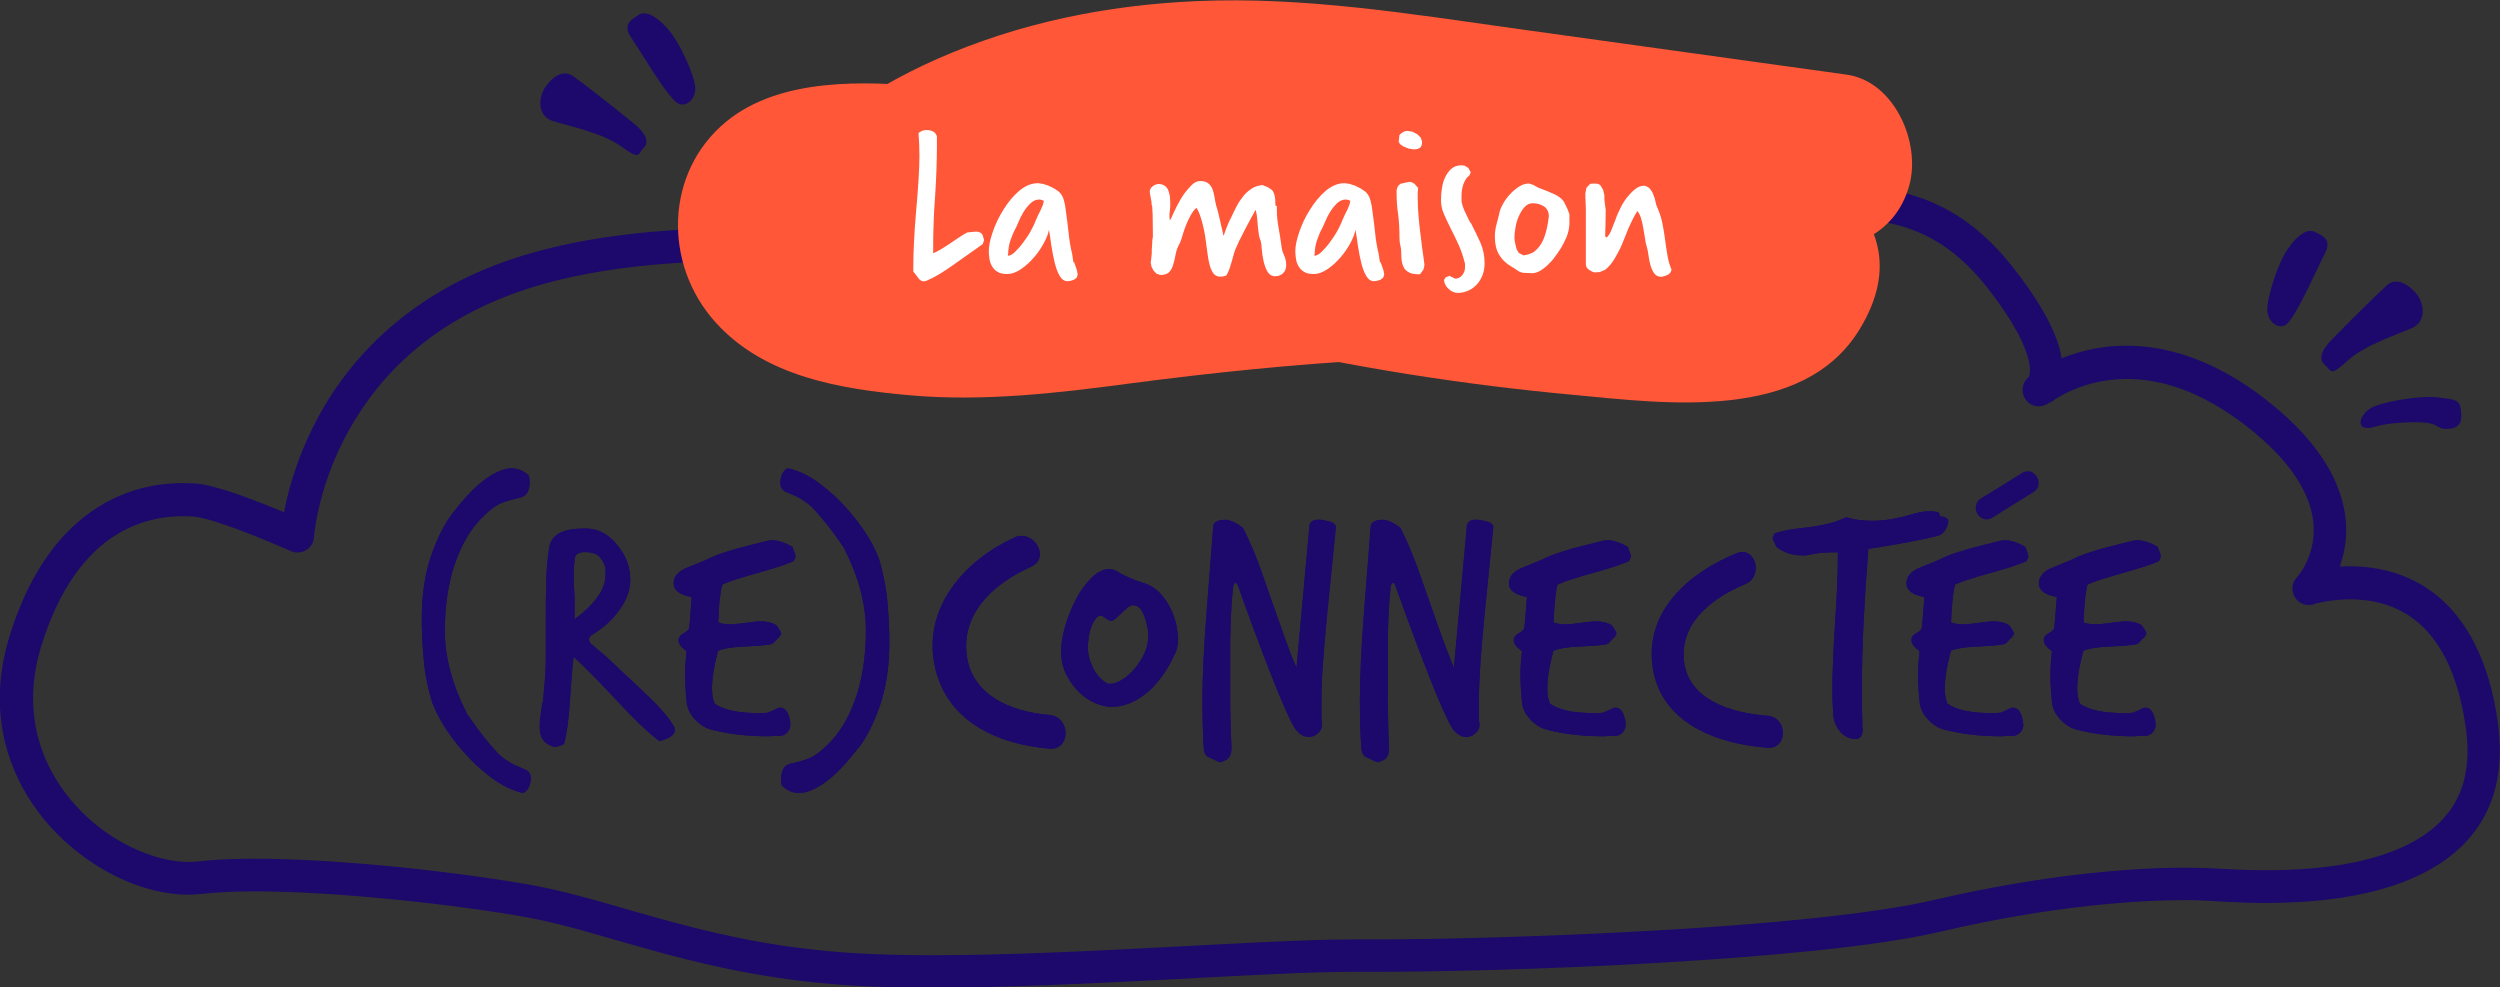 <?xml version="1.0" encoding="UTF-8" standalone="no"?>
<!-- Created with Inkscape (http://www.inkscape.org/) -->

<svg
   width="158.75mm"
   height="62.694mm"
   viewBox="0 0 158.75 62.694"
   version="1.1"
   id="svg2854"
   inkscape:version="1.3 (0e150ed6c4, 2023-07-21)"
   sodipodi:docname="logo_mrc.svg"
   inkscape:export-filename="../../../../mrc-backend/core/static/logo_mrc.png"
   inkscape:export-xdpi="96"
   inkscape:export-ydpi="96"
   xmlns:inkscape="http://www.inkscape.org/namespaces/inkscape"
   xmlns:sodipodi="http://sodipodi.sourceforge.net/DTD/sodipodi-0.dtd"
   xmlns="http://www.w3.org/2000/svg"
   xmlns:svg="http://www.w3.org/2000/svg">
  <rect x="0" y="0" width="158.75" height="62.694" fill="#333333" stroke="none"/>
  <sodipodi:namedview
     id="namedview2856"
     pagecolor="#ffffff"
     bordercolor="#000000"
     borderopacity="0.25"
     inkscape:showpageshadow="2"
     inkscape:pageopacity="0.0"
     inkscape:pagecheckerboard="0"
     inkscape:deskcolor="#d1d1d1"
     inkscape:document-units="mm"
     showgrid="false"
     inkscape:zoom="1.3033355"
     inkscape:cx="101.2786"
     inkscape:cy="148.0816"
     inkscape:window-width="1920"
     inkscape:window-height="1011"
     inkscape:window-x="1920"
     inkscape:window-y="32"
     inkscape:window-maximized="1"
     inkscape:current-layer="layer1" />
  <defs
     id="defs2851" />
  <g
     inkscape:label="Calque 1"
     inkscape:groupmode="layer"
     id="layer1"
     transform="translate(-7.019,-91.424)">
    <polygon
       class="cls-70"
       points="91.98,10.53 91.97,10.53 "
       id="polygon1495"
       style="isolation:isolate;fill:#2b4294"
       transform="matrix(0.265,0,0,0.265,16.655,92.903)" />
    <g
       id="g416"
       transform="matrix(5.262,0,0,5.262,-124.15,-420.513)">
      <path
         class="cls-69"
         d="m 45.029,100.656 v 0 c 0,0 0.132,-0.204 0.352,-0.386 0.222,-0.183 0.534,-0.352 0.934,-0.352 h 0.029 c 0.071,0 0.14,0 0.212,0 0.119,0 0.233,0 0.347,0 0.378,0 0.725,0.016 1.053,0.127 0.325,0.111 0.64,0.315 0.963,0.728 0.429,0.548 0.508,0.86 0.505,0.984 0,0.058 -0.013,0.079 -0.016,0.087 v 0 c 0,0 0.058,0.048 0.058,0.048 l -0.04,-0.058 -0.019,0.013 0.058,0.045 -0.04,-0.058 0.114,0.164 0.127,0.153 -0.05,-0.061 0.05,0.061 v 0 c 0,0 -0.05,-0.061 -0.05,-0.061 l 0.05,0.061 c 0,0 0.362,-0.291 0.931,-0.288 0.381,0 0.865,0.124 1.437,0.566 0.336,0.262 0.54,0.503 0.659,0.714 0.119,0.212 0.156,0.392 0.156,0.545 0,0.177 -0.053,0.323 -0.106,0.423 -0.026,0.05 -0.053,0.09 -0.071,0.114 l -0.021,0.026 -0.005,0.005 v 0 c 0,0 0.085,0.079 0.085,0.079 l -0.085,-0.079 v 0 c 0,0 0.085,0.079 0.085,0.079 l -0.085,-0.079 c -0.064,0.066 -0.071,0.167 -0.024,0.243 0.048,0.077 0.143,0.111 0.23,0.082 v 0 c 0,0 0,0 0,0 v 0 c 0,0 0,-0.003 0,-0.003 v 0 c 0,0 0.196,-0.056 0.437,-0.056 0.249,0 0.545,0.056 0.804,0.267 0.257,0.212 0.495,0.59 0.593,1.296 0.013,0.093 0.019,0.18 0.019,0.262 0,0.323 -0.087,0.558 -0.23,0.746 -0.212,0.28 -0.569,0.46 -0.979,0.566 -0.407,0.106 -0.86,0.132 -1.228,0.132 -0.341,0 -0.606,-0.024 -0.728,-0.026 -0.066,0 -0.148,-0.005 -0.241,-0.005 -0.574,0 -1.643,0.066 -3.043,0.392 -0.738,0.172 -2.064,0.294 -3.376,0.368 -1.312,0.074 -2.617,0.106 -3.334,0.106 -0.074,0 -0.14,0 -0.201,0 -0.029,0 -0.058,0 -0.087,0 -1.109,0 -3.35,0.191 -5.072,0.191 -0.331,0 -0.643,-0.008 -0.921,-0.024 -1.765,-0.103 -2.828,-0.619 -3.895,-0.818 -0.841,-0.153 -2.305,-0.323 -3.371,-0.323 -0.259,0 -0.492,0.011 -0.693,0.034 -0.034,0.005 -0.071,0.005 -0.108,0.005 -0.355,0 -0.839,-0.191 -1.217,-0.54 -0.378,-0.349 -0.654,-0.839 -0.654,-1.434 0,-0.193 0.029,-0.4 0.095,-0.619 0.23,-0.751 0.569,-1.135 0.886,-1.341 0.32,-0.206 0.635,-0.238 0.831,-0.238 0.048,0 0.09,0 0.124,0.005 0.045,0 0.156,0.026 0.28,0.066 0.188,0.058 0.413,0.148 0.59,0.22 0.087,0.037 0.164,0.069 0.22,0.093 0.053,0.024 0.085,0.037 0.085,0.037 0.058,0.026 0.127,0.021 0.183,-0.011 0.056,-0.034 0.093,-0.093 0.095,-0.159 v 0 c 0.005,-0.058 0.061,-0.654 0.437,-1.315 0.376,-0.661 1.058,-1.386 2.352,-1.744 0.72,-0.198 1.55,-0.273 2.413,-0.273 1.156,0 2.373,0.132 3.471,0.265 1.098,0.132 2.077,0.267 2.778,0.267 0.026,0 0.053,0 0.079,0 0.108,0 0.196,-0.093 0.196,-0.201 0,-0.108 -0.093,-0.196 -0.201,-0.196 -0.024,0 -0.048,0 -0.074,0 -0.654,0 -1.63,-0.132 -2.731,-0.265 -1.103,-0.135 -2.334,-0.267 -3.519,-0.267 -0.886,0 -1.749,0.074 -2.519,0.286 -1.445,0.394 -2.228,1.249 -2.633,2 -0.405,0.751 -0.447,1.397 -0.447,1.416 l 0.198,0.013 0.082,-0.18 c 0,0 -0.235,-0.106 -0.511,-0.214 -0.138,-0.053 -0.286,-0.108 -0.426,-0.153 -0.14,-0.042 -0.262,-0.077 -0.376,-0.085 -0.037,0 -0.087,-0.005 -0.148,-0.005 -0.241,0 -0.64,0.04 -1.045,0.302 -0.405,0.259 -0.804,0.738 -1.053,1.558 -0.077,0.254 -0.114,0.5 -0.114,0.736 0,0.722 0.339,1.318 0.783,1.725 0.447,0.407 0.997,0.643 1.484,0.646 0.053,0 0.106,-0.003 0.156,-0.008 0.177,-0.021 0.4,-0.032 0.648,-0.032 1.024,0 2.487,0.167 3.299,0.315 0.987,0.18 2.109,0.714 3.942,0.823 0.288,0.016 0.609,0.024 0.945,0.024 1.746,0 3.998,-0.191 5.072,-0.191 0.029,0 0.056,0 0.082,0 0.061,0 0.13,0 0.204,0 0.728,0 2.035,-0.029 3.358,-0.106 1.323,-0.077 2.651,-0.193 3.445,-0.378 1.365,-0.32 2.405,-0.381 2.95,-0.381 0.09,0 0.164,0 0.225,0.005 0.103,0.003 0.389,0.029 0.743,0.029 0.519,0 1.199,-0.048 1.775,-0.296 0.288,-0.124 0.553,-0.302 0.749,-0.558 0.196,-0.257 0.31,-0.587 0.31,-0.984 0,-0.101 -0.008,-0.204 -0.021,-0.315 -0.103,-0.775 -0.384,-1.265 -0.733,-1.553 -0.349,-0.286 -0.749,-0.357 -1.056,-0.357 -0.32,0 -0.548,0.074 -0.561,0.079 l 0.061,0.188 0.146,0.138 c 0,0 0.085,-0.09 0.159,-0.233 0.074,-0.143 0.151,-0.352 0.151,-0.609 0,-0.22 -0.058,-0.474 -0.209,-0.741 -0.151,-0.267 -0.392,-0.545 -0.759,-0.833 -0.63,-0.492 -1.212,-0.651 -1.683,-0.651 -0.725,0 -1.164,0.365 -1.183,0.381 -0.082,0.069 -0.095,0.188 -0.032,0.273 0.064,0.085 0.183,0.103 0.27,0.042 0.019,-0.013 0.064,-0.048 0.103,-0.116 0.04,-0.066 0.071,-0.164 0.071,-0.286 0,-0.27 -0.135,-0.643 -0.59,-1.228 -0.36,-0.463 -0.749,-0.725 -1.146,-0.857 -0.397,-0.135 -0.794,-0.148 -1.18,-0.148 -0.116,0 -0.233,0 -0.347,0 -0.069,0 -0.135,0 -0.201,0 h -0.037 c -0.534,0 -0.945,0.235 -1.212,0.463 -0.27,0.228 -0.407,0.452 -0.413,0.463 -0.058,0.093 -0.026,0.214 0.066,0.273 0.093,0.058 0.217,0.026 0.273,-0.066 v 0 z"
         id="path1491"
         style="isolation:isolate;fill:#1c096b;stroke-width:0.265" />
      <line
         class="cls-53"
         x1="33.454"
         y1="100.843"
         x2="35.782"
         y2="100.775"
         id="line1493"
         style="isolation:isolate;fill:#89a3d4;stroke-width:0.265" />
      <path
         class="cls-70"
         d="M 41.672,97.922 Z"
         id="path1497"
         style="isolation:isolate;fill:#2b4294;stroke-width:0.265" />
      <path
         class="cls-39"
         d="m 44.439,99.489 c 0.304,0.021 2.069,-0.056 1.9,0.434 -0.135,0.273 -0.759,0.138 -1.027,0.175 -0.45,-0.005 -0.794,0.341 -1.222,0.418 -0.315,0.085 -0.714,0.042 -0.9,-0.259 -0.169,-0.241 -0.36,-0.466 -0.579,-0.664 -0.101,-0.053 -0.005,-0.217 0.09,-0.146 0.082,0.085 0.172,0.164 0.251,0.251 0.024,-0.13 0.177,-0.042 0.265,-0.058 0.066,-0.005 0.122,-0.016 0.177,-0.026 0.347,-0.064 0.696,-0.119 1.048,-0.124 z"
         id="path1499"
         style="isolation:isolate;fill:#80c5ab;stroke-width:0.265" />
      <path
         class="cls-70"
         d="m 42.5,99.513 c -0.016,0.032 -0.05,0.053 -0.087,0.053 l -0.053,-0.024 -0.05,-0.021 c -0.283,-0.153 -0.577,-0.312 -0.844,-0.479 -0.479,-0.243 -0.979,-0.479 -1.519,-0.54 -0.169,-0.021 -0.341,-0.05 -0.513,-0.058 -0.095,0 -0.188,0.029 -0.283,0.037 -0.053,0.005 -0.106,0.003 -0.156,-0.005 -0.058,-0.013 -0.079,-0.064 -0.071,-0.108 v 0 c 0,0 0,0 0,0 v 0 c 0,0 0,0 0,0 0.064,-0.019 0.13,-0.034 0.193,-0.056 v 0 0 0 c 0,0 0,0 0,0 v 0 0 c 0.024,-0.008 0.05,-0.016 0.074,-0.024 l 0.029,-0.005 0.037,-0.005 0.066,-0.005 c 0.034,-0.003 0.071,-0.008 0.106,-0.011 0.146,0 0.291,0.029 0.437,0.045 l 0.042,0.005 v 0 c 0,0 0,0 0,0 v 0 c 0.034,0.005 0.069,0.013 0.101,0.021 0.037,0.011 0.071,0.019 0.108,0.026 0.074,0.019 0.148,0.037 0.222,0.058 l 0.016,0.005 0.056,0.019 v 0 c 0,0 0.048,0.016 0.048,0.016 h -0.005 c 0,0 0,0 0,0 v 0 c 0,0 0,0 0,0 v 0 c 0,0 0,0 0,0 v 0 c 0.122,0.04 0.243,0.079 0.365,0.122 l 0.032,0.011 0.048,0.024 0.069,0.034 0.019,0.011 h -0.003 c 0.04,0.019 0.077,0.037 0.116,0.058 0.045,0.024 0.09,0.05 0.138,0.074 v 0 c 0,0 0,0 0,0 v 0 c 0,0 0,0 0,0 v 0 c 0,0 0,0 0,0 v 0 c 0.034,0.019 0.066,0.037 0.101,0.056 l 0.066,0.037 c 0.034,0.019 0.071,0.034 0.106,0.053 l 0.058,0.029 0.024,0.011 c 0.034,0.016 0.069,0.029 0.103,0.045 l 0.066,0.029 0.029,0.013 0.034,0.013 0.066,0.024 h -0.003 c 0,0 0.021,0.005 0.021,0.005 h 0.005 c 0,0 0,0 0,0 v 0 c 0,0 0,0 0,0 v 0 c 0,0 0,0 0,0 v 0 c 0,0 0,0 0,0 v 0 c 0,0 0,0 0,0 v 0 c 0,0 0,0 0,0 v 0 c 0,0 0,0 0,0 l 0.011,0.005 v 0 c 0,0 0,0 0,0 v 0 c 0,0 0,0 0,0 v 0 c 0,0 0,0 0,0 h 0.011 c 0,0 0,0.005 0,0.005 v 0 c 0,0 0,0 0,0 v 0 c 0,0 0,0 0,0 v 0 c 0,0 0,0 0,0 v 0 c 0,0 0,0 0,0 h 0.008 c 0.064,0.04 0.13,0.074 0.196,0.106 0.098,0.05 0.193,0.106 0.288,0.159 0.034,0.019 0.056,0.056 0.05,0.093 l -0.011,0.032 z"
         id="path1501"
         style="isolation:isolate;fill:#2b4294;stroke-width:0.265" />
      <path
         class="cls-70"
         d="m 42.579,99.552 c -0.021,0.037 -0.048,0.05 -0.079,0.05 v 0 c 0,0 0,0 0,0 v 0 c 0,0 0,0 0,0 v 0 c 0,0 0,0 0,0 v 0 c 0,0 0,0 0,0 -0.026,-0.013 -0.053,-0.024 -0.082,-0.034 v 0 c 0,0 0,0 0,0 v 0 c 0,0 -0.053,-0.024 -0.053,-0.024 l -0.013,-0.005 -0.019,-0.013 c -0.225,-0.119 -0.431,-0.23 -0.651,-0.349 -0.513,-0.259 -1.042,-0.489 -1.601,-0.624 -0.13,-0.032 -0.262,-0.058 -0.394,-0.074 -0.138,-0.021 -0.27,-0.04 -0.405,-0.016 -0.196,0.042 -0.241,-0.077 -0.193,-0.14 l 0.032,-0.011 v 0 c 0,0 0,0 0,0 0.032,-0.011 0.064,-0.019 0.098,-0.029 0.079,-0.003 0.156,-0.021 0.235,-0.019 0.206,0.021 0.402,0.045 0.603,0.093 0.646,0.153 1.262,0.415 1.847,0.73 0.161,0.093 0.328,0.175 0.489,0.262 0.032,0.016 0.058,0.037 0.087,0.056 0.058,0.024 0.114,0.056 0.108,0.116 l -0.008,0.034 z"
         id="path1503"
         style="isolation:isolate;fill:#2b4294;stroke-width:0.265" />
      <polygon
         class="cls-70"
         points="97.37,25.19 97.36,25.18 97.37,25.18 "
         id="polygon1505"
         style="isolation:isolate;fill:#2b4294"
         transform="matrix(0.265,0,0,0.265,16.655,92.903)" />
      <path
         class="cls-40"
         d="m 44.534,99.46 c -1.307,-0.071 -2.617,-0.061 -3.924,0.05 -1.294,0.111 -2.58,0.386 -3.881,0.41 -0.307,0.005 -0.622,0.005 -0.926,-0.034 -0.201,-0.026 -0.413,-0.13 -0.609,-0.143 -0.27,-0.019 -0.529,0.728 -0.265,0.765 0.058,0.008 0.352,-0.029 0.418,-0.032 0.304,-0.008 0.611,0.005 0.913,0.042 1.27,0.156 2.498,0.624 3.744,0.913 1.289,0.299 2.603,0.503 3.918,0.624 1.098,0.103 2.773,0.333 3.453,-0.802 0.881,-1.463 -0.908,-2.26 -1.99,-2.614 -1.199,-0.394 -2.474,-0.585 -3.733,-0.632 -2.606,-0.098 -5.162,0.439 -7.562,1.426 0.278,0.659 0.556,1.32 0.833,1.979 0.685,-0.511 1.373,-1.048 2.148,-1.418 0.767,-0.368 1.654,-0.511 2.503,-0.529 1.119,-0.026 2.23,0.143 3.336,0.296 1.244,0.172 2.484,0.347 3.728,0.519 0.579,0.079 1.164,-0.14 1.331,-0.757 0.14,-0.505 -0.175,-1.251 -0.757,-1.333 -1.315,-0.183 -2.627,-0.365 -3.942,-0.548 -1.291,-0.18 -2.598,-0.397 -3.905,-0.339 -1.085,0.048 -2.14,0.262 -3.135,0.701 -0.876,0.386 -1.638,0.968 -2.4,1.535 -0.431,0.323 -0.677,0.823 -0.442,1.352 0.196,0.445 0.773,0.836 1.278,0.627 1.725,-0.709 3.455,-1.18 5.321,-1.318 1.005,-0.074 2.035,-0.066 3.032,0.093 0.511,0.082 1.019,0.196 1.513,0.347 0.352,0.106 0.923,0.196 1.159,0.489 -0.093,-0.159 -0.185,-0.318 -0.278,-0.479 v -0.048 c 0.048,-0.183 0.095,-0.365 0.146,-0.548 0.108,-0.209 0.217,-0.082 -0.056,-0.079 -0.13,0 -0.259,0 -0.389,-0.005 -0.466,-0.013 -0.931,-0.058 -1.397,-0.103 -0.82,-0.082 -1.635,-0.212 -2.442,-0.376 -1.717,-0.349 -3.376,-0.982 -5.128,-1.151 -0.786,-0.077 -1.807,-0.114 -2.453,0.415 -0.746,0.611 -0.767,1.725 -0.127,2.429 0.593,0.654 1.511,0.802 2.347,0.876 0.884,0.077 1.77,-0.026 2.648,-0.143 1.99,-0.262 3.961,-0.405 5.969,-0.294 1.394,0.077 1.389,-2.09 0,-2.167 z"
         id="path1507"
         style="isolation:isolate;fill:#ff5738;stroke-width:0.265" />
      <path
         class="cls-69"
         d="m 31.276,106.582 c -0.024,-0.011 -0.053,-0.024 -0.09,-0.04 -0.04,-0.016 -0.074,-0.032 -0.101,-0.048 v 0 c 0,0 0,0 0,0 -0.071,-0.045 -0.127,-0.087 -0.164,-0.13 -0.034,-0.037 -0.066,-0.077 -0.101,-0.116 -0.034,-0.04 -0.074,-0.09 -0.119,-0.151 -0.045,-0.061 -0.095,-0.13 -0.146,-0.206 v 0 c 0,0 0,-0.005 0,-0.005 -0.172,-0.339 -0.259,-0.667 -0.259,-0.984 0,-0.172 0.013,-0.328 0.037,-0.471 0.024,-0.14 0.056,-0.267 0.098,-0.378 0.04,-0.111 0.087,-0.206 0.138,-0.291 0.05,-0.082 0.103,-0.151 0.156,-0.206 v 0 c 0.101,-0.103 0.185,-0.172 0.267,-0.201 0.071,-0.026 0.143,-0.045 0.214,-0.061 0.048,-0.013 0.071,-0.032 0.087,-0.064 0.019,-0.034 0.026,-0.074 0.026,-0.119 0,-0.053 -0.011,-0.085 -0.013,-0.085 v 0 c 0,0 0,0 0,0 v 0 c -0.064,-0.058 -0.13,-0.085 -0.204,-0.085 -0.085,0 -0.188,0.04 -0.312,0.127 -0.122,0.087 -0.257,0.228 -0.405,0.421 -0.093,0.122 -0.18,0.291 -0.254,0.505 -0.074,0.212 -0.114,0.468 -0.114,0.767 0,0.119 0.005,0.262 0.019,0.434 0.011,0.169 0.042,0.341 0.09,0.516 v 0 c 0.024,0.085 0.069,0.188 0.14,0.307 0.071,0.119 0.159,0.235 0.259,0.349 0.101,0.114 0.212,0.217 0.333,0.307 0.119,0.09 0.238,0.148 0.36,0.18 h 0.019 c 0,0 0.008,0.003 0.008,0.003 l 0.019,-0.008 0.029,-0.032 c 0.026,-0.04 0.04,-0.085 0.04,-0.135 0,-0.045 -0.016,-0.074 -0.053,-0.101 z"
         id="path1509"
         style="isolation:isolate;fill:#1c096b;stroke-width:0.265" />
      <path
         class="cls-11"
         d="m 44.299,100.148 c 0,-0.045 0,-0.093 0.003,-0.143 0,-0.05 0.003,-0.108 0.003,-0.18 l -0.008,-0.061 -0.008,-0.061 v -0.058 c 0,0 -0.016,-0.066 -0.016,-0.066 l -0.032,-0.053 c -0.013,-0.013 -0.034,-0.021 -0.058,-0.021 h -0.032 c 0,0 -0.034,0.003 -0.034,0.003 l -0.045,0.048 -0.013,0.066 c 0,0.032 0,0.066 0.003,0.098 0,0.034 0.003,0.066 0.003,0.098 0,0.114 0,0.222 0,0.325 0,0.103 0,0.214 0,0.336 0,0.026 0.013,0.05 0.042,0.069 0.029,0.018 0.05,0.029 0.071,0.029 l 0.056,-0.005 0.061,-0.026 c 0.021,-0.013 0.045,-0.037 0.069,-0.066 0.024,-0.029 0.053,-0.074 0.082,-0.13 0.024,-0.04 0.042,-0.079 0.058,-0.119 0.016,-0.04 0.032,-0.079 0.048,-0.119 0.016,-0.042 0.034,-0.085 0.056,-0.13 0.021,-0.045 0.045,-0.093 0.079,-0.146 0.019,0.024 0.034,0.053 0.045,0.09 0.011,0.037 0.019,0.077 0.026,0.116 0.008,0.04 0.013,0.085 0.021,0.124 0.005,0.042 0.013,0.077 0.024,0.111 0.008,0.026 0.013,0.061 0.019,0.101 0.005,0.04 0.013,0.079 0.024,0.116 0.011,0.037 0.026,0.069 0.045,0.095 0.019,0.026 0.045,0.04 0.079,0.04 0.024,0 0.05,-0.008 0.079,-0.021 0.029,-0.013 0.045,-0.037 0.05,-0.066 -0.024,-0.053 -0.04,-0.111 -0.05,-0.175 -0.011,-0.064 -0.021,-0.127 -0.029,-0.193 -0.008,-0.066 -0.019,-0.13 -0.032,-0.193 -0.013,-0.064 -0.032,-0.122 -0.056,-0.177 -0.011,-0.024 -0.021,-0.05 -0.026,-0.079 -0.005,-0.029 -0.013,-0.056 -0.024,-0.079 -0.008,-0.026 -0.021,-0.05 -0.037,-0.071 -0.016,-0.021 -0.04,-0.037 -0.074,-0.045 -0.037,0 -0.077,0.013 -0.111,0.042 -0.037,0.029 -0.069,0.064 -0.101,0.103 -0.032,0.042 -0.058,0.085 -0.079,0.13 -0.021,0.045 -0.04,0.082 -0.05,0.114 l -0.005,0.016 c -0.016,0.037 -0.032,0.079 -0.048,0.122 -0.016,0.042 -0.037,0.077 -0.064,0.103 v -0.013 z m -0.683,-0.233 c -0.003,0.037 -0.011,0.079 -0.019,0.119 -0.008,0.042 -0.021,0.082 -0.034,0.119 -0.013,0.037 -0.032,0.074 -0.056,0.106 -0.024,0.032 -0.05,0.058 -0.079,0.077 l -0.058,0.024 -0.058,0.011 -0.056,-0.029 c -0.013,-0.018 -0.026,-0.042 -0.032,-0.066 -0.005,-0.024 -0.013,-0.048 -0.016,-0.071 l -0.005,-0.045 c 0,-0.037 0.005,-0.079 0.013,-0.127 0.008,-0.048 0.021,-0.095 0.042,-0.138 0.019,-0.042 0.042,-0.079 0.069,-0.108 0.026,-0.029 0.058,-0.045 0.098,-0.045 0.048,0 0.093,0.013 0.132,0.037 0.04,0.024 0.061,0.066 0.061,0.119 v 0.013 z m -0.265,0.669 h 0.032 c 0,0 0.029,0.003 0.029,0.003 0.034,0 0.069,-0.011 0.101,-0.029 0.034,-0.021 0.066,-0.045 0.095,-0.074 0.032,-0.029 0.058,-0.058 0.082,-0.093 0.024,-0.032 0.045,-0.061 0.061,-0.087 0.032,-0.048 0.056,-0.098 0.079,-0.148 0.021,-0.05 0.034,-0.106 0.037,-0.164 v -0.116 c 0,0 -0.021,-0.058 -0.021,-0.058 -0.011,-0.024 -0.024,-0.048 -0.034,-0.071 -0.011,-0.024 -0.026,-0.045 -0.048,-0.064 -0.024,-0.021 -0.05,-0.037 -0.079,-0.05 -0.029,-0.013 -0.058,-0.026 -0.087,-0.037 -0.029,-0.011 -0.058,-0.024 -0.087,-0.034 -0.029,-0.011 -0.056,-0.026 -0.082,-0.042 l -0.05,-0.016 c -0.042,0 -0.082,0.013 -0.124,0.04 -0.04,0.026 -0.077,0.058 -0.108,0.093 -0.032,0.034 -0.058,0.071 -0.079,0.108 -0.021,0.037 -0.034,0.066 -0.04,0.087 -0.011,0.05 -0.024,0.103 -0.04,0.161 -0.016,0.058 -0.021,0.108 -0.021,0.151 0,0.085 0.016,0.159 0.05,0.217 0.034,0.058 0.082,0.106 0.146,0.143 0.029,0.016 0.056,0.034 0.082,0.053 0.026,0.018 0.056,0.026 0.087,0.026 h 0.019 z m -0.675,-0.601 c 0,0 -0.019,-0.029 -0.029,-0.053 -0.011,-0.024 -0.024,-0.05 -0.037,-0.077 -0.013,-0.026 -0.024,-0.053 -0.032,-0.079 -0.008,-0.026 -0.013,-0.045 -0.013,-0.058 v -0.069 c 0,-0.037 0.005,-0.077 0.016,-0.114 0.011,-0.037 0.026,-0.071 0.05,-0.101 l 0.029,-0.026 0.016,-0.037 -0.029,-0.053 -0.048,-0.029 h -0.016 c 0,0 -0.016,-0.003 -0.016,-0.003 -0.05,0 -0.09,0.013 -0.122,0.04 -0.032,0.026 -0.056,0.061 -0.077,0.103 -0.021,0.042 -0.032,0.087 -0.04,0.135 -0.008,0.048 -0.011,0.095 -0.011,0.143 0,0.056 0.011,0.111 0.034,0.164 0.024,0.056 0.05,0.111 0.082,0.175 0.032,0.064 0.064,0.127 0.095,0.196 0.032,0.069 0.058,0.148 0.079,0.233 v 0.029 c 0.003,0.045 -0.011,0.079 -0.034,0.108 -0.024,0.029 -0.053,0.042 -0.085,0.042 l -0.069,-0.034 -0.045,0.018 -0.021,0.032 c 0.003,0.04 0.021,0.077 0.056,0.108 0.034,0.032 0.071,0.048 0.111,0.048 0.045,0 0.09,-0.011 0.13,-0.029 0.04,-0.018 0.074,-0.045 0.103,-0.077 0.029,-0.032 0.05,-0.069 0.066,-0.111 0.016,-0.042 0.024,-0.087 0.024,-0.135 0,-0.093 -0.016,-0.175 -0.048,-0.249 -0.032,-0.074 -0.069,-0.146 -0.106,-0.22 l -0.011,-0.024 z m -0.558,0.505 c -0.003,-0.032 -0.011,-0.079 -0.019,-0.14 -0.008,-0.061 -0.019,-0.13 -0.026,-0.204 -0.011,-0.074 -0.019,-0.153 -0.026,-0.235 -0.008,-0.082 -0.011,-0.159 -0.011,-0.233 v -0.061 c 0,0 0.005,-0.058 0.005,-0.058 l -0.037,-0.042 c -0.013,-0.013 -0.034,-0.026 -0.061,-0.032 l -0.058,0.011 -0.056,0.013 c -0.032,0.021 -0.048,0.05 -0.048,0.093 0,0.098 0.005,0.191 0.019,0.278 0.011,0.087 0.016,0.18 0.016,0.278 0,0.032 0.003,0.066 0.011,0.098 0.008,0.032 0.011,0.066 0.011,0.098 0,0.056 0.005,0.101 0.016,0.132 0.011,0.032 0.026,0.058 0.048,0.074 0.021,0.016 0.045,0.029 0.071,0.034 0.026,0.005 0.058,0.008 0.09,0.008 l 0.042,-0.056 0.011,-0.045 v -0.011 z m -0.304,-1.55 -0.008,0.061 0.016,0.029 0.042,0.029 0.058,0.024 0.064,0.011 c 0.032,0 0.058,-0.005 0.077,-0.019 0.019,-0.013 0.026,-0.037 0.026,-0.074 l -0.016,-0.048 -0.042,-0.042 -0.056,-0.029 -0.058,-0.011 c -0.024,0 -0.042,0.005 -0.053,0.013 -0.032,0.016 -0.048,0.034 -0.053,0.05 z m -1.021,1.416 c 0,-0.05 0.008,-0.106 0.026,-0.161 0.019,-0.056 0.04,-0.106 0.066,-0.153 0.005,-0.011 0.016,-0.032 0.032,-0.071 0.016,-0.037 0.034,-0.077 0.058,-0.116 0.024,-0.04 0.053,-0.077 0.085,-0.108 0.032,-0.032 0.069,-0.048 0.111,-0.048 l 0.026,0.005 0.026,0.011 -0.011,0.048 -0.026,0.061 -0.032,0.064 -0.026,0.058 c -0.013,0.037 -0.034,0.082 -0.061,0.13 -0.026,0.048 -0.058,0.095 -0.09,0.138 -0.032,0.045 -0.066,0.082 -0.098,0.114 -0.032,0.032 -0.061,0.048 -0.087,0.05 v -0.005 c 0,0 -0.003,-0.005 -0.003,-0.005 v -0.013 z m 0.788,0.106 -0.016,-0.106 c -0.021,-0.085 -0.034,-0.167 -0.042,-0.246 -0.008,-0.077 -0.019,-0.164 -0.032,-0.259 -0.005,-0.05 -0.013,-0.098 -0.026,-0.143 -0.011,-0.045 -0.034,-0.082 -0.066,-0.108 l -0.056,-0.037 -0.066,-0.032 -0.066,-0.021 -0.058,-0.008 c -0.079,0 -0.156,0.032 -0.228,0.093 -0.071,0.061 -0.135,0.138 -0.188,0.225 -0.056,0.087 -0.098,0.177 -0.13,0.27 -0.032,0.093 -0.048,0.169 -0.048,0.233 0,0.029 0.003,0.061 0.008,0.093 0.005,0.034 0.016,0.064 0.032,0.09 0.016,0.026 0.037,0.05 0.066,0.066 0.029,0.018 0.066,0.026 0.114,0.026 0.058,0 0.114,-0.021 0.172,-0.061 0.058,-0.04 0.108,-0.087 0.159,-0.146 0.048,-0.056 0.087,-0.116 0.119,-0.177 0.032,-0.061 0.05,-0.111 0.056,-0.151 0.011,0.058 0.019,0.122 0.029,0.193 0.011,0.071 0.024,0.14 0.04,0.204 0.016,0.064 0.034,0.116 0.061,0.161 0.024,0.042 0.056,0.064 0.095,0.064 l 0.037,-0.005 0.04,-0.013 0.032,-0.024 0.013,-0.037 -0.008,-0.048 -0.016,-0.048 -0.021,-0.058 z m -1.262,-0.691 c 0,-0.053 -0.003,-0.095 -0.011,-0.124 -0.008,-0.029 -0.019,-0.05 -0.032,-0.064 l -0.048,-0.032 -0.064,-0.026 c -0.05,0.003 -0.098,0.019 -0.135,0.045 -0.04,0.026 -0.074,0.058 -0.103,0.095 -0.029,0.037 -0.056,0.077 -0.077,0.119 -0.021,0.042 -0.042,0.082 -0.058,0.119 l -0.024,0.048 c -0.011,0.021 -0.019,0.042 -0.029,0.066 -0.011,0.024 -0.019,0.048 -0.026,0.069 l -0.019,0.053 c -0.013,-0.056 -0.026,-0.116 -0.042,-0.185 -0.016,-0.069 -0.029,-0.13 -0.048,-0.185 -0.008,-0.032 -0.013,-0.064 -0.019,-0.098 -0.005,-0.034 -0.013,-0.066 -0.024,-0.095 -0.011,-0.029 -0.029,-0.053 -0.05,-0.071 -0.024,-0.019 -0.056,-0.029 -0.098,-0.029 -0.037,0 -0.071,0.016 -0.103,0.048 -0.032,0.032 -0.058,0.061 -0.079,0.09 -0.016,0.021 -0.034,0.045 -0.05,0.074 -0.016,0.029 -0.034,0.058 -0.05,0.09 -0.016,0.032 -0.032,0.064 -0.045,0.093 -0.013,0.032 -0.026,0.058 -0.04,0.082 l -0.005,-0.045 c 0,-0.024 0,-0.048 0.005,-0.074 0.003,-0.026 0.005,-0.05 0.005,-0.071 0,-0.024 0,-0.05 -0.003,-0.079 0,-0.029 -0.008,-0.058 -0.016,-0.082 -0.008,-0.026 -0.021,-0.048 -0.042,-0.064 -0.021,-0.016 -0.045,-0.026 -0.079,-0.026 -0.026,0 -0.05,0.011 -0.074,0.029 -0.024,0.019 -0.034,0.042 -0.034,0.069 l 0.011,0.061 0.011,0.061 v 0.024 c 0,0 0.008,0.026 0.008,0.026 0,0.016 0.003,0.05 0.005,0.095 0,0.048 0.003,0.124 0.003,0.23 v 0.042 c -0.005,0.024 -0.008,0.048 -0.008,0.074 0,0.026 -0.003,0.05 -0.005,0.074 v 0.042 c 0,0 -0.005,0.061 -0.005,0.061 l -0.008,0.058 0.008,0.048 0.024,0.048 0.037,0.04 0.045,0.016 c 0.05,0 0.087,-0.011 0.111,-0.037 0.024,-0.026 0.037,-0.056 0.048,-0.093 0.011,-0.037 0.021,-0.079 0.029,-0.124 0.008,-0.045 0.026,-0.09 0.05,-0.132 0.011,-0.024 0.021,-0.053 0.032,-0.093 0.011,-0.04 0.026,-0.079 0.042,-0.122 0.016,-0.04 0.034,-0.079 0.056,-0.119 0.021,-0.037 0.042,-0.069 0.071,-0.09 0.016,0.024 0.029,0.053 0.042,0.09 0.013,0.037 0.024,0.074 0.034,0.116 0.011,0.042 0.019,0.082 0.026,0.124 0.008,0.042 0.011,0.082 0.016,0.116 0.005,0.034 0.011,0.074 0.016,0.116 0.005,0.042 0.013,0.085 0.024,0.127 0.011,0.04 0.026,0.074 0.045,0.101 0.019,0.026 0.048,0.04 0.085,0.04 0.026,0 0.05,-0.005 0.074,-0.016 0.016,-0.032 0.032,-0.064 0.04,-0.093 0.008,-0.029 0.019,-0.058 0.026,-0.085 0.008,-0.029 0.016,-0.058 0.024,-0.087 0.008,-0.029 0.021,-0.061 0.037,-0.093 0.013,-0.032 0.029,-0.064 0.048,-0.101 0.019,-0.037 0.04,-0.077 0.058,-0.114 0.021,-0.04 0.04,-0.077 0.061,-0.114 0.021,-0.037 0.04,-0.071 0.056,-0.103 0.011,0.032 0.016,0.064 0.019,0.095 0.003,0.032 0.005,0.061 0.008,0.093 0.003,0.032 0.005,0.061 0.011,0.093 0.003,0.032 0.011,0.064 0.024,0.093 0.005,0.018 0.011,0.053 0.013,0.098 0.003,0.048 0.011,0.095 0.021,0.143 0.011,0.048 0.026,0.093 0.048,0.13 0.021,0.037 0.053,0.056 0.093,0.056 0.037,0 0.066,-0.011 0.093,-0.034 0.026,-0.024 0.04,-0.056 0.04,-0.101 0,-0.04 -0.008,-0.079 -0.026,-0.119 -0.019,-0.04 -0.029,-0.079 -0.032,-0.116 -0.011,-0.077 -0.021,-0.148 -0.034,-0.217 -0.013,-0.069 -0.021,-0.14 -0.021,-0.217 v -0.042 z m -3.225,0.585 c 0,-0.05 0.008,-0.106 0.026,-0.161 0.019,-0.056 0.04,-0.106 0.066,-0.153 0.005,-0.011 0.016,-0.032 0.032,-0.071 0.016,-0.037 0.034,-0.077 0.058,-0.116 0.024,-0.04 0.053,-0.077 0.085,-0.108 0.032,-0.032 0.069,-0.048 0.111,-0.048 l 0.026,0.005 0.026,0.011 -0.011,0.048 -0.026,0.061 -0.032,0.064 -0.026,0.058 c -0.013,0.037 -0.034,0.082 -0.061,0.13 -0.026,0.048 -0.058,0.095 -0.09,0.138 -0.032,0.045 -0.066,0.082 -0.098,0.114 -0.032,0.032 -0.061,0.048 -0.087,0.05 v -0.005 c 0,0 -0.003,-0.005 -0.003,-0.005 v -0.013 z m 0.788,0.106 -0.016,-0.106 c -0.021,-0.085 -0.034,-0.167 -0.042,-0.246 -0.008,-0.077 -0.019,-0.164 -0.032,-0.259 -0.005,-0.05 -0.013,-0.098 -0.026,-0.143 -0.011,-0.045 -0.034,-0.082 -0.066,-0.108 l -0.056,-0.037 -0.066,-0.032 -0.066,-0.021 -0.058,-0.008 c -0.079,0 -0.156,0.032 -0.228,0.093 -0.071,0.061 -0.135,0.138 -0.188,0.225 -0.056,0.087 -0.098,0.177 -0.13,0.27 -0.032,0.093 -0.048,0.169 -0.048,0.233 0,0.029 0.003,0.061 0.008,0.093 0.005,0.034 0.016,0.064 0.032,0.09 0.016,0.026 0.037,0.05 0.066,0.066 0.029,0.018 0.066,0.026 0.114,0.026 0.058,0 0.114,-0.021 0.172,-0.061 0.058,-0.04 0.108,-0.087 0.159,-0.146 0.048,-0.056 0.087,-0.116 0.119,-0.177 0.032,-0.061 0.05,-0.111 0.056,-0.151 0.011,0.058 0.019,0.122 0.029,0.193 0.011,0.071 0.024,0.14 0.04,0.204 0.016,0.064 0.034,0.116 0.061,0.161 0.024,0.042 0.056,0.064 0.095,0.064 l 0.037,-0.005 0.04,-0.013 0.032,-0.024 0.013,-0.037 -0.008,-0.048 -0.016,-0.048 -0.021,-0.058 z m -1.881,0.175 c 0.024,0.034 0.048,0.05 0.074,0.05 l 0.034,-0.008 c 0.05,-0.021 0.103,-0.048 0.159,-0.082 0.056,-0.034 0.116,-0.074 0.183,-0.122 l 0.336,-0.238 0.016,-0.048 -0.016,-0.058 c -0.016,-0.032 -0.045,-0.045 -0.082,-0.045 l -0.053,0.005 c -0.024,0.003 -0.04,0.005 -0.05,0.005 -0.021,0.011 -0.048,0.026 -0.082,0.048 -0.034,0.021 -0.074,0.05 -0.122,0.082 -0.09,0.061 -0.159,0.101 -0.209,0.122 v -0.079 c 0,-0.077 0,-0.167 0.005,-0.27 0.003,-0.103 0.008,-0.22 0.019,-0.352 0.008,-0.119 0.013,-0.228 0.016,-0.323 0.003,-0.095 0.005,-0.18 0.005,-0.254 0,-0.024 0,-0.048 0,-0.069 v -0.061 c -0.013,-0.053 -0.056,-0.079 -0.127,-0.079 -0.037,0 -0.069,0.013 -0.095,0.037 0.003,0.045 0.005,0.087 0.008,0.132 0,0.045 0.003,0.093 0.003,0.143 0,0.143 -0.013,0.373 -0.042,0.691 -0.011,0.132 -0.019,0.251 -0.024,0.357 -0.005,0.106 -0.008,0.201 -0.008,0.283 v 0.064 l 0.056,0.071 z"
         id="path1511"
         style="isolation:isolate;fill:#ffffff;stroke-width:0.265" />
      <path
         class="cls-69"
         d="m 31.48,105.767 c 0.005,-0.077 0.013,-0.159 0.021,-0.249 0.008,-0.09 0.013,-0.188 0.013,-0.294 v -0.429 c 0,-0.18 0,-0.344 0.005,-0.492 0.003,-0.148 0.016,-0.283 0.037,-0.41 0.026,-0.148 0.161,-0.225 0.405,-0.225 h 0.056 c 0.143,0.005 0.265,0.077 0.37,0.212 0.098,0.122 0.146,0.257 0.146,0.41 0,0.124 -0.045,0.246 -0.138,0.37 -0.082,0.111 -0.177,0.198 -0.288,0.267 l -0.056,0.037 -0.019,0.042 0.019,0.045 c 0,0 0.032,0.029 0.061,0.053 l 0.127,0.106 0.437,0.41 c 0.09,0.085 0.167,0.161 0.233,0.235 0.066,0.071 0.116,0.14 0.153,0.206 l 0.011,0.034 c 0,0.061 -0.064,0.106 -0.188,0.138 -0.14,-0.106 -0.312,-0.27 -0.519,-0.495 -0.119,-0.127 -0.22,-0.233 -0.304,-0.318 -0.085,-0.085 -0.156,-0.153 -0.212,-0.204 -0.005,0.034 -0.011,0.095 -0.019,0.185 -0.008,0.09 -0.016,0.206 -0.026,0.349 -0.013,0.217 -0.037,0.392 -0.071,0.519 l -0.04,0.018 -0.064,0.018 h -0.008 c 0,0 -0.008,-0.003 -0.008,-0.003 -0.116,-0.029 -0.172,-0.108 -0.172,-0.241 0,-0.021 0,-0.045 0.003,-0.074 0.003,-0.029 0.005,-0.056 0.011,-0.085 l 0.019,-0.143 z m 0.759,-1.598 c -0.008,-0.056 -0.032,-0.106 -0.069,-0.151 -0.037,-0.045 -0.098,-0.066 -0.183,-0.066 -0.064,0 -0.103,0.018 -0.119,0.058 -0.005,0.037 -0.011,0.074 -0.013,0.111 -0.003,0.037 -0.005,0.077 -0.005,0.111 0,0.034 0.003,0.122 0.011,0.265 0,0.029 0,0.056 0,0.079 v 0.066 c 0,0 0,0.064 0,0.064 v 0.056 c 0.217,-0.159 0.339,-0.318 0.368,-0.468 l 0.005,-0.05 v -0.042 c 0,0 0,-0.032 0,-0.032 z"
         id="path1513"
         style="isolation:isolate;fill:#1c096b;stroke-width:0.265" />
      <path
         class="cls-69"
         d="m 33.12,104.995 c 0.005,-0.024 0.024,-0.045 0.058,-0.064 0.04,-0.021 0.061,-0.042 0.066,-0.064 0,-0.011 0.005,-0.045 0.011,-0.106 0.005,-0.061 0.011,-0.151 0.019,-0.267 -0.146,-0.026 -0.217,-0.082 -0.217,-0.164 0,-0.077 0.048,-0.138 0.138,-0.18 l 0.251,-0.103 c 0.05,-0.026 0.106,-0.05 0.164,-0.071 0.061,-0.021 0.127,-0.042 0.201,-0.064 0.066,-0.018 0.13,-0.034 0.193,-0.05 0.064,-0.016 0.127,-0.032 0.193,-0.048 0.005,0 0.021,-0.005 0.048,-0.005 0.071,0 0.153,0.026 0.249,0.082 0,0.011 0.008,0.029 0.019,0.058 0.011,0.029 0.016,0.05 0.016,0.064 l -0.026,0.05 c -0.05,0.021 -0.111,0.042 -0.18,0.066 -0.071,0.021 -0.153,0.048 -0.249,0.074 -0.095,0.026 -0.177,0.05 -0.249,0.074 -0.071,0.021 -0.132,0.045 -0.18,0.066 -0.011,0.032 -0.021,0.085 -0.029,0.161 -0.011,0.077 -0.016,0.175 -0.021,0.296 0.042,0.016 0.09,0.024 0.146,0.024 0.021,0 0.048,0 0.077,-0.005 0.029,-0.003 0.066,-0.008 0.108,-0.013 0.042,-0.005 0.077,-0.011 0.108,-0.013 0.029,-0.005 0.056,-0.005 0.077,-0.005 0.074,0 0.138,0.016 0.188,0.048 0.037,0.053 0.056,0.087 0.056,0.103 l -0.026,0.042 -0.019,0.016 -0.037,0.04 c -0.016,0.021 -0.042,0.032 -0.079,0.032 -0.056,0.011 -0.156,0.018 -0.304,0.024 -0.124,0.005 -0.222,0.021 -0.296,0.048 -0.05,0.183 -0.074,0.336 -0.074,0.46 0,0.071 0.011,0.132 0.032,0.18 0.108,0.077 0.286,0.114 0.532,0.114 h 0.053 c 0,0 0.058,-0.005 0.058,-0.005 l 0.066,-0.029 0.058,-0.029 h 0.011 c 0,0 0.011,-0.003 0.011,-0.003 0.064,0 0.103,0.056 0.122,0.169 v 0.016 c 0,0 0.003,0.016 0.003,0.016 0,0.037 -0.011,0.069 -0.034,0.095 -0.021,0.026 -0.053,0.042 -0.087,0.045 h -0.071 c 0,0 -0.071,0.005 -0.071,0.005 -0.251,0 -0.479,-0.026 -0.685,-0.079 -0.074,-0.018 -0.14,-0.058 -0.201,-0.122 -0.061,-0.064 -0.095,-0.135 -0.103,-0.212 -0.005,-0.058 -0.011,-0.114 -0.013,-0.164 -0.003,-0.053 -0.005,-0.106 -0.005,-0.159 0,-0.053 0,-0.103 0.005,-0.151 0.003,-0.048 0.008,-0.095 0.013,-0.14 -0.066,-0.048 -0.098,-0.09 -0.098,-0.13 v -0.016 z"
         id="path1515"
         style="isolation:isolate;fill:#1c096b;stroke-width:0.265" />
      <path
         class="cls-69"
         d="m 39.102,105.185 c -0.04,0.093 -0.087,0.177 -0.143,0.254 -0.056,0.077 -0.114,0.146 -0.18,0.201 -0.066,0.056 -0.135,0.101 -0.209,0.132 -0.074,0.032 -0.151,0.048 -0.23,0.048 -0.056,0 -0.116,-0.013 -0.188,-0.042 -0.069,-0.029 -0.135,-0.071 -0.196,-0.13 -0.061,-0.058 -0.114,-0.127 -0.159,-0.212 -0.042,-0.082 -0.066,-0.18 -0.066,-0.288 0,-0.087 0.016,-0.188 0.05,-0.302 0.032,-0.114 0.077,-0.222 0.13,-0.325 0.053,-0.103 0.116,-0.188 0.188,-0.259 0.071,-0.071 0.143,-0.106 0.22,-0.106 l 0.045,0.008 0.04,0.018 0.053,0.032 c 0.021,0.013 0.05,0.026 0.087,0.042 0.024,0.011 0.05,0.021 0.082,0.034 0.029,0.011 0.066,0.024 0.108,0.037 0.079,0.026 0.143,0.069 0.196,0.127 0.053,0.058 0.095,0.119 0.127,0.188 0.032,0.069 0.053,0.132 0.066,0.196 0.011,0.064 0.019,0.116 0.019,0.156 0,0.077 -0.013,0.14 -0.04,0.193 z m -0.315,-0.243 c -0.013,-0.106 -0.034,-0.191 -0.066,-0.254 -0.029,-0.064 -0.071,-0.095 -0.124,-0.095 -0.016,0 -0.037,0.011 -0.061,0.029 -0.024,0.018 -0.05,0.042 -0.074,0.066 -0.024,0.024 -0.048,0.045 -0.071,0.066 l -0.045,0.029 c -0.021,0 -0.045,-0.011 -0.074,-0.032 -0.029,-0.021 -0.048,-0.032 -0.058,-0.032 -0.026,0 -0.05,0.013 -0.069,0.042 -0.019,0.029 -0.037,0.061 -0.05,0.098 -0.013,0.037 -0.024,0.079 -0.029,0.122 -0.005,0.042 -0.011,0.082 -0.011,0.111 0,0.069 0.011,0.13 0.032,0.185 0.021,0.056 0.045,0.103 0.074,0.143 0.029,0.04 0.058,0.069 0.087,0.09 0.029,0.021 0.053,0.032 0.069,0.032 0.05,0 0.103,-0.018 0.156,-0.053 0.056,-0.034 0.106,-0.082 0.151,-0.135 0.045,-0.056 0.085,-0.116 0.114,-0.18 0.029,-0.066 0.045,-0.13 0.045,-0.188 v -0.04 z"
         id="path1517"
         style="isolation:isolate;fill:#1c096b;stroke-width:0.265" />
      <path
         class="cls-69"
         d="m 39.449,106.207 c -0.008,-0.146 -0.011,-0.299 -0.011,-0.46 0,-0.278 0.016,-0.627 0.048,-1.042 l 0.082,-1.056 c 0,-0.058 0.053,-0.087 0.153,-0.087 0.021,0 0.05,0.008 0.087,0.024 0.037,0.016 0.077,0.04 0.119,0.074 0.042,0.082 0.09,0.185 0.143,0.315 0.053,0.13 0.108,0.283 0.169,0.466 0.061,0.172 0.119,0.339 0.175,0.495 0.056,0.156 0.108,0.296 0.159,0.413 l 0.156,-1.709 c 0.005,-0.053 0.042,-0.079 0.114,-0.079 0.024,0 0.05,0.003 0.082,0.011 l 0.074,0.018 c 0.026,0.011 0.042,0.029 0.05,0.056 l -0.106,1.058 c -0.021,0.212 -0.037,0.405 -0.05,0.579 -0.013,0.175 -0.019,0.331 -0.019,0.474 v 0.135 c 0,0.045 0,0.093 0.008,0.143 0,0.04 -0.016,0.074 -0.05,0.103 -0.032,0.029 -0.069,0.045 -0.108,0.045 -0.082,0 -0.151,-0.056 -0.204,-0.164 -0.042,-0.082 -0.087,-0.183 -0.138,-0.302 -0.05,-0.119 -0.103,-0.251 -0.159,-0.397 -0.056,-0.143 -0.114,-0.299 -0.175,-0.463 -0.061,-0.164 -0.122,-0.336 -0.185,-0.511 l -0.021,-0.024 c -0.019,0 -0.029,0.018 -0.034,0.056 -0.011,0.095 -0.019,0.196 -0.024,0.304 -0.005,0.108 -0.008,0.222 -0.011,0.336 0,0.116 0,0.23 0,0.347 v 0.325 c 0,0.101 0,0.201 0.003,0.302 0.003,0.101 0.008,0.204 0.011,0.31 v 0.016 c 0,0.071 -0.021,0.119 -0.066,0.143 l -0.058,0.026 c -0.021,0 -0.045,-0.008 -0.071,-0.024 l -0.074,-0.034 c -0.034,-0.011 -0.056,-0.042 -0.064,-0.095 l -0.008,-0.13 z"
         id="path1519"
         style="isolation:isolate;fill:#1c096b;stroke-width:0.265" />
      <path
         class="cls-69"
         d="m 41.349,106.207 c -0.008,-0.146 -0.011,-0.299 -0.011,-0.46 0,-0.278 0.016,-0.627 0.048,-1.042 l 0.082,-1.056 c 0,-0.058 0.053,-0.087 0.153,-0.087 0.021,0 0.05,0.008 0.087,0.024 0.037,0.016 0.077,0.04 0.119,0.074 0.042,0.082 0.09,0.185 0.143,0.315 0.053,0.13 0.108,0.283 0.169,0.466 0.061,0.172 0.119,0.339 0.175,0.495 0.056,0.156 0.111,0.296 0.159,0.413 l 0.156,-1.709 c 0.005,-0.053 0.042,-0.079 0.114,-0.079 0.024,0 0.05,0.003 0.082,0.011 l 0.074,0.018 c 0.026,0.011 0.042,0.029 0.05,0.056 l -0.106,1.058 c -0.021,0.212 -0.037,0.405 -0.05,0.579 -0.011,0.172 -0.019,0.331 -0.019,0.474 v 0.135 c 0,0.045 0,0.093 0.008,0.143 0,0.04 -0.016,0.074 -0.05,0.103 -0.032,0.029 -0.069,0.045 -0.108,0.045 -0.082,0 -0.151,-0.056 -0.204,-0.164 -0.042,-0.082 -0.087,-0.183 -0.138,-0.302 -0.05,-0.119 -0.103,-0.251 -0.159,-0.397 -0.056,-0.143 -0.114,-0.299 -0.175,-0.463 -0.061,-0.164 -0.122,-0.336 -0.185,-0.511 l -0.021,-0.024 c -0.019,0 -0.029,0.018 -0.034,0.056 -0.011,0.095 -0.019,0.196 -0.024,0.304 -0.005,0.108 -0.008,0.222 -0.011,0.336 0,0.116 0,0.23 0,0.347 v 0.325 c 0,0.101 0,0.201 0.005,0.302 0,0.101 0.005,0.204 0.011,0.31 v 0.016 c 0,0.071 -0.021,0.119 -0.066,0.143 l -0.058,0.026 c -0.021,0 -0.045,-0.008 -0.071,-0.024 l -0.074,-0.034 c -0.034,-0.011 -0.056,-0.042 -0.064,-0.095 l -0.008,-0.13 z"
         id="path1521"
         style="isolation:isolate;fill:#1c096b;stroke-width:0.265" />
      <path
         class="cls-69"
         d="m 43.198,104.995 c 0.005,-0.024 0.024,-0.045 0.058,-0.064 0.04,-0.021 0.061,-0.042 0.066,-0.064 0,-0.011 0.005,-0.045 0.011,-0.106 0.005,-0.061 0.011,-0.151 0.021,-0.267 -0.146,-0.026 -0.217,-0.082 -0.217,-0.164 0,-0.077 0.048,-0.138 0.138,-0.18 l 0.251,-0.103 c 0.05,-0.026 0.106,-0.05 0.164,-0.071 0.061,-0.021 0.127,-0.042 0.201,-0.064 0.066,-0.018 0.13,-0.034 0.193,-0.05 0.064,-0.016 0.127,-0.032 0.193,-0.048 0.005,0 0.021,-0.005 0.048,-0.005 0.071,0 0.153,0.026 0.249,0.082 0,0.011 0.008,0.029 0.019,0.058 0.011,0.029 0.016,0.05 0.016,0.064 l -0.026,0.05 c -0.05,0.021 -0.111,0.042 -0.18,0.066 -0.071,0.021 -0.153,0.048 -0.249,0.074 -0.095,0.026 -0.177,0.05 -0.249,0.074 -0.071,0.021 -0.132,0.045 -0.18,0.066 -0.011,0.032 -0.021,0.085 -0.029,0.161 -0.008,0.077 -0.016,0.175 -0.021,0.296 0.042,0.016 0.09,0.024 0.146,0.024 0.021,0 0.048,0 0.077,-0.005 0.029,-0.003 0.066,-0.008 0.108,-0.013 0.042,-0.005 0.077,-0.011 0.108,-0.013 0.029,-0.005 0.056,-0.005 0.077,-0.005 0.074,0 0.138,0.016 0.188,0.048 0.037,0.053 0.056,0.087 0.056,0.103 l -0.026,0.042 -0.019,0.016 -0.037,0.04 c -0.016,0.021 -0.042,0.032 -0.079,0.032 -0.056,0.011 -0.156,0.018 -0.304,0.024 -0.124,0.005 -0.222,0.021 -0.296,0.048 -0.05,0.183 -0.074,0.336 -0.074,0.46 0,0.071 0.011,0.132 0.032,0.18 0.108,0.077 0.286,0.114 0.532,0.114 h 0.053 c 0,0 0.058,-0.005 0.058,-0.005 l 0.066,-0.029 0.058,-0.029 h 0.011 c 0,0 0.011,-0.003 0.011,-0.003 0.064,0 0.103,0.056 0.122,0.169 v 0.016 c 0,0 0.003,0.016 0.003,0.016 0,0.037 -0.011,0.069 -0.034,0.095 -0.021,0.026 -0.053,0.042 -0.087,0.045 h -0.071 c 0,0 -0.071,0.005 -0.071,0.005 -0.251,0 -0.479,-0.026 -0.685,-0.079 -0.074,-0.018 -0.14,-0.058 -0.201,-0.122 -0.061,-0.064 -0.095,-0.135 -0.103,-0.212 -0.005,-0.058 -0.011,-0.114 -0.013,-0.164 -0.003,-0.053 -0.005,-0.106 -0.005,-0.159 0,-0.053 0,-0.103 0.005,-0.151 0.005,-0.048 0.008,-0.095 0.013,-0.14 -0.066,-0.048 -0.098,-0.09 -0.098,-0.13 v -0.016 z"
         id="path1523"
         style="isolation:isolate;fill:#1c096b;stroke-width:0.265" />
      <path
         class="cls-69"
         d="m 31.276,106.582 c -0.024,-0.011 -0.053,-0.024 -0.09,-0.04 -0.04,-0.016 -0.074,-0.032 -0.101,-0.048 v 0 c 0,0 0,0 0,0 -0.071,-0.045 -0.127,-0.087 -0.164,-0.13 -0.034,-0.037 -0.066,-0.077 -0.101,-0.116 -0.034,-0.04 -0.074,-0.09 -0.119,-0.151 -0.045,-0.061 -0.095,-0.13 -0.146,-0.206 v 0 c 0,0 0,-0.005 0,-0.005 -0.172,-0.339 -0.259,-0.667 -0.259,-0.984 0,-0.172 0.013,-0.328 0.037,-0.471 0.024,-0.14 0.056,-0.267 0.098,-0.378 0.04,-0.111 0.087,-0.206 0.138,-0.291 0.05,-0.082 0.103,-0.151 0.156,-0.206 0.101,-0.103 0.185,-0.172 0.267,-0.201 0.071,-0.026 0.143,-0.045 0.214,-0.061 0.048,-0.013 0.071,-0.032 0.087,-0.064 0.019,-0.034 0.026,-0.074 0.026,-0.119 0,-0.053 -0.011,-0.085 -0.013,-0.085 v 0 c 0,0 0,0 0,0 v 0 c -0.064,-0.058 -0.13,-0.085 -0.204,-0.085 -0.085,0 -0.191,0.04 -0.312,0.127 -0.122,0.087 -0.257,0.228 -0.405,0.421 -0.093,0.122 -0.18,0.291 -0.254,0.505 -0.074,0.212 -0.114,0.468 -0.114,0.767 0,0.119 0.005,0.262 0.019,0.434 0.011,0.169 0.042,0.341 0.09,0.516 v 0 c 0.024,0.085 0.069,0.188 0.14,0.307 0.071,0.119 0.159,0.235 0.259,0.349 0.101,0.114 0.212,0.217 0.333,0.307 0.119,0.09 0.238,0.148 0.36,0.18 h 0.019 c 0,0 0.008,0.003 0.008,0.003 l 0.019,-0.008 0.029,-0.032 c 0.026,-0.04 0.04,-0.085 0.04,-0.135 0,-0.045 -0.016,-0.074 -0.053,-0.101 z"
         id="path1525"
         style="isolation:isolate;fill:#1c096b;stroke-width:0.265" />
      <path
         class="cls-69"
         d="m 35.292,106.31 c 0.093,-0.122 0.18,-0.291 0.254,-0.505 0.074,-0.212 0.114,-0.468 0.114,-0.767 0,-0.119 -0.005,-0.262 -0.019,-0.434 -0.011,-0.169 -0.042,-0.341 -0.09,-0.516 v 0 c 0,0 0,0 0,0 -0.021,-0.085 -0.069,-0.188 -0.14,-0.307 -0.071,-0.119 -0.159,-0.235 -0.259,-0.349 -0.101,-0.114 -0.212,-0.217 -0.333,-0.307 -0.119,-0.09 -0.238,-0.148 -0.36,-0.18 h -0.019 c 0,0 -0.008,-0.003 -0.008,-0.003 l -0.019,0.008 -0.029,0.032 c -0.026,0.04 -0.04,0.085 -0.04,0.135 0,0.045 0.016,0.074 0.053,0.101 0.024,0.011 0.053,0.024 0.09,0.04 0.04,0.016 0.074,0.032 0.101,0.048 v 0 c 0,0 0,0 0,0 0.071,0.045 0.127,0.087 0.164,0.13 0.034,0.04 0.066,0.077 0.101,0.116 0.034,0.04 0.074,0.09 0.119,0.151 0.045,0.061 0.095,0.13 0.146,0.206 v 0 c 0,0 0,0.005 0,0.005 0.172,0.339 0.259,0.667 0.259,0.984 0,0.172 -0.013,0.328 -0.037,0.471 -0.024,0.14 -0.056,0.267 -0.098,0.378 -0.04,0.111 -0.087,0.206 -0.138,0.291 -0.05,0.082 -0.103,0.151 -0.156,0.206 -0.101,0.103 -0.185,0.169 -0.267,0.201 -0.071,0.026 -0.143,0.045 -0.214,0.061 -0.048,0.013 -0.071,0.032 -0.087,0.064 -0.019,0.034 -0.026,0.074 -0.026,0.119 0,0.053 0.011,0.085 0.013,0.085 v 0 c 0,0 0,0 0,0 v 0 c 0.064,0.058 0.13,0.085 0.204,0.085 0.085,0 0.188,-0.04 0.312,-0.127 0.122,-0.087 0.257,-0.228 0.405,-0.421 z"
         id="path1527"
         style="isolation:isolate;fill:#1c096b;stroke-width:0.265" />
      <path
         class="cls-69"
         d="m 47.405,106.074 v 0.042 c 0,0 -0.008,0.034 -0.008,0.034 -0.013,0.04 -0.04,0.058 -0.079,0.058 -0.077,-0.003 -0.138,-0.034 -0.188,-0.095 -0.05,-0.061 -0.077,-0.13 -0.079,-0.206 -0.008,-0.098 -0.011,-0.198 -0.011,-0.307 0,-0.172 0.011,-0.447 0.034,-0.823 0.011,-0.159 0.019,-0.299 0.024,-0.423 0.005,-0.124 0.008,-0.233 0.008,-0.325 v -0.074 h -0.05 c -0.032,0 -0.069,0 -0.108,0.003 -0.04,0 -0.087,0.008 -0.135,0.016 -0.029,0.005 -0.05,0.011 -0.066,0.013 -0.016,0.005 -0.037,0.005 -0.066,0.005 -0.127,0 -0.23,-0.034 -0.315,-0.103 -0.032,-0.066 -0.048,-0.101 -0.048,-0.106 l 0.026,-0.058 c 0.042,-0.013 0.09,-0.026 0.146,-0.037 0.056,-0.011 0.124,-0.021 0.204,-0.029 0.22,-0.024 0.392,-0.066 0.511,-0.127 0.101,0.029 0.204,0.042 0.315,0.042 0.111,0 0.222,-0.013 0.339,-0.042 0.016,0 0.04,-0.008 0.074,-0.018 0.034,-0.011 0.069,-0.018 0.106,-0.029 0.064,-0.018 0.124,-0.026 0.185,-0.026 h 0.026 c 0,0 0.026,0.005 0.026,0.005 0.04,0 0.058,0.013 0.058,0.042 v 0.016 c 0.071,0 0.106,0.024 0.106,0.071 -0.024,0.095 -0.069,0.151 -0.135,0.164 -0.085,0.021 -0.191,0.045 -0.32,0.069 -0.13,0.024 -0.299,0.056 -0.511,0.087 -0.026,0.331 -0.045,0.63 -0.058,0.897 -0.013,0.267 -0.019,0.513 -0.019,0.736 0,0.085 0,0.167 0,0.246 0,0.079 0.003,0.161 0.005,0.241 v 0.04 z"
         id="path1529"
         style="isolation:isolate;fill:#1c096b;stroke-width:0.265" />
      <path
         class="cls-69"
         d="m 47.995,104.995 c 0.005,-0.024 0.024,-0.045 0.058,-0.064 0.04,-0.021 0.061,-0.042 0.066,-0.064 0,-0.011 0.005,-0.045 0.011,-0.106 0.005,-0.061 0.011,-0.151 0.021,-0.267 -0.146,-0.026 -0.217,-0.082 -0.217,-0.164 0,-0.077 0.048,-0.138 0.138,-0.18 l 0.251,-0.103 c 0.05,-0.026 0.106,-0.05 0.164,-0.071 0.061,-0.021 0.127,-0.042 0.201,-0.064 0.066,-0.018 0.13,-0.034 0.193,-0.05 0.064,-0.016 0.127,-0.032 0.193,-0.048 0.005,0 0.021,-0.005 0.048,-0.005 0.071,0 0.153,0.026 0.249,0.082 0,0.011 0.008,0.029 0.019,0.058 0.011,0.029 0.016,0.05 0.016,0.064 l -0.026,0.05 c -0.05,0.021 -0.111,0.042 -0.18,0.066 -0.071,0.021 -0.153,0.048 -0.249,0.074 -0.095,0.026 -0.177,0.05 -0.249,0.074 -0.071,0.021 -0.132,0.045 -0.18,0.066 -0.011,0.032 -0.021,0.085 -0.029,0.161 -0.008,0.077 -0.016,0.175 -0.021,0.296 0.042,0.016 0.09,0.024 0.146,0.024 0.021,0 0.048,0 0.077,-0.005 0.029,-0.003 0.066,-0.008 0.108,-0.013 0.042,-0.005 0.077,-0.011 0.108,-0.013 0.029,-0.005 0.056,-0.005 0.077,-0.005 0.074,0 0.138,0.016 0.188,0.048 0.037,0.053 0.056,0.087 0.056,0.103 l -0.026,0.042 -0.019,0.016 -0.037,0.04 c -0.016,0.021 -0.042,0.032 -0.079,0.032 -0.056,0.011 -0.156,0.018 -0.304,0.024 -0.124,0.005 -0.222,0.021 -0.296,0.048 -0.05,0.183 -0.074,0.336 -0.074,0.46 0,0.071 0.011,0.132 0.032,0.18 0.108,0.077 0.286,0.114 0.532,0.114 h 0.053 c 0,0 0.058,-0.005 0.058,-0.005 l 0.066,-0.029 0.058,-0.029 h 0.011 c 0,0 0.011,-0.003 0.011,-0.003 0.064,0 0.103,0.056 0.122,0.169 v 0.016 c 0,0 0.005,0.016 0.005,0.016 0,0.037 -0.011,0.069 -0.034,0.095 -0.024,0.026 -0.053,0.042 -0.087,0.045 h -0.071 c 0,0 -0.071,0.005 -0.071,0.005 -0.251,0 -0.482,-0.026 -0.685,-0.079 -0.074,-0.018 -0.14,-0.058 -0.201,-0.122 -0.061,-0.064 -0.095,-0.135 -0.103,-0.212 -0.005,-0.058 -0.011,-0.114 -0.013,-0.164 -0.005,-0.053 -0.005,-0.106 -0.005,-0.159 0,-0.053 0,-0.103 0.005,-0.151 0.003,-0.048 0.008,-0.095 0.013,-0.14 -0.066,-0.048 -0.098,-0.09 -0.098,-0.13 v -0.016 z"
         id="path1531"
         style="isolation:isolate;fill:#1c096b;stroke-width:0.265" />
      <path
         class="cls-69"
         d="m 49.593,104.995 c 0.005,-0.024 0.024,-0.045 0.058,-0.064 0.04,-0.021 0.061,-0.042 0.066,-0.064 0,-0.011 0.005,-0.045 0.011,-0.106 0.005,-0.061 0.011,-0.151 0.021,-0.267 -0.146,-0.026 -0.217,-0.082 -0.217,-0.164 0,-0.077 0.048,-0.138 0.138,-0.18 l 0.251,-0.103 c 0.05,-0.026 0.106,-0.05 0.164,-0.071 0.061,-0.021 0.127,-0.042 0.201,-0.064 0.066,-0.018 0.13,-0.034 0.193,-0.05 0.064,-0.016 0.127,-0.032 0.193,-0.048 0.005,0 0.021,-0.005 0.048,-0.005 0.071,0 0.153,0.026 0.249,0.082 0,0.011 0.008,0.029 0.019,0.058 0.011,0.029 0.016,0.05 0.016,0.064 l -0.026,0.05 c -0.05,0.021 -0.111,0.042 -0.18,0.066 -0.071,0.021 -0.153,0.048 -0.249,0.074 -0.095,0.026 -0.177,0.05 -0.249,0.074 -0.071,0.021 -0.132,0.045 -0.18,0.066 -0.011,0.032 -0.021,0.085 -0.029,0.161 -0.008,0.077 -0.016,0.175 -0.021,0.296 0.042,0.016 0.09,0.024 0.146,0.024 0.021,0 0.048,0 0.077,-0.005 0.029,-0.003 0.066,-0.008 0.108,-0.013 0.042,-0.005 0.077,-0.011 0.108,-0.013 0.029,-0.005 0.056,-0.005 0.077,-0.005 0.074,0 0.138,0.016 0.188,0.048 0.037,0.053 0.056,0.087 0.056,0.103 l -0.026,0.042 -0.019,0.016 -0.037,0.04 c -0.016,0.021 -0.042,0.032 -0.079,0.032 -0.056,0.011 -0.156,0.018 -0.304,0.024 -0.124,0.005 -0.222,0.021 -0.296,0.048 -0.05,0.183 -0.074,0.336 -0.074,0.46 0,0.071 0.011,0.132 0.032,0.18 0.108,0.077 0.286,0.114 0.532,0.114 h 0.053 c 0,0 0.058,-0.005 0.058,-0.005 l 0.066,-0.029 0.058,-0.029 h 0.011 c 0,0 0.011,-0.003 0.011,-0.003 0.064,0 0.103,0.056 0.122,0.169 v 0.016 c 0,0 0.003,0.016 0.003,0.016 0,0.037 -0.011,0.069 -0.034,0.095 -0.021,0.026 -0.053,0.042 -0.087,0.045 h -0.071 c 0,0 -0.071,0.005 -0.071,0.005 -0.251,0 -0.482,-0.026 -0.685,-0.079 -0.074,-0.018 -0.14,-0.058 -0.201,-0.122 -0.061,-0.064 -0.095,-0.135 -0.103,-0.212 -0.005,-0.058 -0.011,-0.114 -0.013,-0.164 -0.005,-0.053 -0.005,-0.106 -0.005,-0.159 0,-0.053 0,-0.103 0.005,-0.151 0.003,-0.048 0.008,-0.095 0.013,-0.14 -0.066,-0.048 -0.098,-0.09 -0.098,-0.13 v -0.016 z"
         id="path1533"
         style="isolation:isolate;fill:#1c096b;stroke-width:0.265" />
      <path
         class="cls-69"
         d="m 37.168,103.778 c -0.593,0.267 -1.103,0.839 -0.963,1.535 0.135,0.68 0.759,0.958 1.386,1.011 0.262,0.021 0.259,-0.384 0,-0.407 -0.463,-0.037 -0.976,-0.243 -1.003,-0.786 -0.024,-0.497 0.376,-0.818 0.783,-1.003 0.238,-0.108 0.032,-0.458 -0.206,-0.352 z"
         id="path1535"
         style="isolation:isolate;fill:#1c096b;stroke-width:0.265" />
      <path
         class="cls-69"
         d="m 45.884,103.966 c -0.566,0.23 -1.111,0.693 -1.013,1.373 0.098,0.683 0.786,0.929 1.386,0.974 0.249,0.018 0.246,-0.368 0,-0.386 -0.421,-0.032 -0.984,-0.185 -1.011,-0.704 -0.024,-0.447 0.376,-0.733 0.741,-0.884 0.228,-0.093 0.127,-0.466 -0.103,-0.373 z"
         id="path1537"
         style="isolation:isolate;fill:#1c096b;stroke-width:0.265" />
      <path
         class="cls-69"
         d="m 48.971,103.537 c 0.164,-0.103 0.328,-0.206 0.495,-0.307 0.148,-0.093 0.011,-0.325 -0.138,-0.233 -0.164,0.103 -0.328,0.206 -0.495,0.307 -0.148,0.093 -0.011,0.325 0.138,0.233 z"
         id="path1539"
         style="isolation:isolate;fill:#1c096b;stroke-width:0.265" />
      <path
         class="cls-69"
         d="m 31.48,105.767 c 0.005,-0.077 0.013,-0.159 0.021,-0.249 0.008,-0.09 0.013,-0.188 0.013,-0.294 v -0.429 c 0,-0.18 0,-0.344 0.005,-0.492 0.005,-0.148 0.016,-0.283 0.037,-0.41 0.026,-0.148 0.161,-0.225 0.405,-0.225 h 0.056 c 0.143,0.005 0.265,0.077 0.37,0.212 0.098,0.122 0.146,0.257 0.146,0.41 0,0.124 -0.045,0.246 -0.138,0.37 -0.082,0.111 -0.177,0.198 -0.288,0.267 l -0.056,0.037 -0.019,0.042 0.019,0.045 c 0,0 0.032,0.029 0.061,0.053 l 0.127,0.106 0.437,0.41 c 0.09,0.085 0.167,0.161 0.233,0.235 0.066,0.071 0.116,0.14 0.153,0.206 l 0.011,0.034 c 0,0.061 -0.064,0.106 -0.188,0.138 -0.14,-0.106 -0.312,-0.27 -0.519,-0.495 -0.119,-0.127 -0.22,-0.233 -0.304,-0.318 -0.085,-0.085 -0.153,-0.153 -0.212,-0.204 -0.005,0.034 -0.011,0.095 -0.019,0.185 -0.008,0.09 -0.016,0.206 -0.026,0.349 -0.013,0.217 -0.037,0.392 -0.071,0.519 l -0.04,0.018 -0.064,0.018 h -0.008 c 0,0 -0.008,-0.003 -0.008,-0.003 -0.116,-0.029 -0.175,-0.108 -0.175,-0.241 0,-0.021 0,-0.045 0.003,-0.074 0.003,-0.029 0.005,-0.056 0.011,-0.085 l 0.019,-0.143 z m 0.759,-1.598 c -0.008,-0.056 -0.032,-0.106 -0.069,-0.151 -0.037,-0.045 -0.098,-0.066 -0.183,-0.066 -0.064,0 -0.103,0.018 -0.119,0.058 -0.005,0.037 -0.011,0.074 -0.013,0.111 -0.003,0.037 -0.005,0.077 -0.005,0.111 0,0.034 0.003,0.122 0.011,0.265 0,0.029 0,0.056 0,0.079 v 0.066 c 0,0 0,0.064 0,0.064 v 0.056 c 0.217,-0.159 0.339,-0.318 0.368,-0.468 l 0.005,-0.05 v -0.042 c 0,0 0,-0.032 0,-0.032 z"
         id="path1541"
         style="isolation:isolate;fill:#1c096b;stroke-width:0.265" />
      <path
         class="cls-69"
         d="m 33.12,104.995 c 0.005,-0.024 0.024,-0.045 0.058,-0.064 0.04,-0.021 0.061,-0.042 0.066,-0.064 0,-0.011 0.008,-0.045 0.011,-0.106 0.005,-0.061 0.011,-0.151 0.019,-0.267 -0.146,-0.026 -0.217,-0.082 -0.217,-0.164 0,-0.077 0.048,-0.138 0.138,-0.18 l 0.251,-0.103 c 0.05,-0.026 0.106,-0.05 0.164,-0.071 0.061,-0.021 0.127,-0.042 0.201,-0.064 0.066,-0.018 0.13,-0.034 0.193,-0.05 0.064,-0.016 0.127,-0.032 0.193,-0.048 0.005,0 0.021,-0.005 0.048,-0.005 0.071,0 0.153,0.026 0.249,0.082 0,0.011 0.008,0.029 0.019,0.058 0.011,0.029 0.016,0.05 0.016,0.064 l -0.026,0.05 c -0.05,0.021 -0.111,0.042 -0.18,0.066 -0.071,0.021 -0.153,0.048 -0.249,0.074 -0.095,0.026 -0.177,0.05 -0.249,0.074 -0.071,0.021 -0.132,0.045 -0.18,0.066 -0.011,0.032 -0.021,0.085 -0.029,0.161 -0.011,0.077 -0.016,0.175 -0.021,0.296 0.042,0.016 0.09,0.024 0.146,0.024 0.021,0 0.048,0 0.077,-0.005 0.029,-0.003 0.066,-0.008 0.108,-0.013 0.042,-0.005 0.077,-0.011 0.108,-0.013 0.029,-0.005 0.056,-0.005 0.077,-0.005 0.074,0 0.138,0.016 0.188,0.048 0.037,0.053 0.056,0.087 0.056,0.103 l -0.026,0.042 -0.019,0.016 -0.037,0.04 c -0.016,0.021 -0.042,0.032 -0.079,0.032 -0.056,0.011 -0.156,0.018 -0.304,0.024 -0.124,0.005 -0.222,0.021 -0.296,0.048 -0.05,0.183 -0.074,0.336 -0.074,0.46 0,0.071 0.011,0.132 0.032,0.18 0.108,0.077 0.286,0.114 0.532,0.114 h 0.053 c 0,0 0.058,-0.005 0.058,-0.005 l 0.066,-0.029 0.058,-0.029 h 0.011 c 0,0 0.011,-0.003 0.011,-0.003 0.064,0 0.103,0.056 0.122,0.169 v 0.016 c 0,0 0.003,0.016 0.003,0.016 0,0.037 -0.011,0.069 -0.034,0.095 -0.021,0.026 -0.053,0.042 -0.087,0.045 h -0.071 c 0,0 -0.071,0.005 -0.071,0.005 -0.251,0 -0.479,-0.026 -0.685,-0.079 -0.074,-0.018 -0.14,-0.058 -0.201,-0.122 -0.061,-0.064 -0.095,-0.135 -0.103,-0.212 -0.005,-0.058 -0.011,-0.114 -0.013,-0.164 -0.003,-0.053 -0.005,-0.106 -0.005,-0.159 0,-0.053 0,-0.103 0.005,-0.151 0.005,-0.048 0.008,-0.095 0.013,-0.14 -0.066,-0.048 -0.098,-0.09 -0.098,-0.13 v -0.016 z"
         id="path1543"
         style="isolation:isolate;fill:#1c096b;stroke-width:0.265" />
      <path
         class="cls-69"
         d="m 39.102,105.185 c -0.04,0.093 -0.087,0.177 -0.143,0.254 -0.056,0.077 -0.114,0.146 -0.18,0.201 -0.066,0.056 -0.135,0.101 -0.209,0.132 -0.074,0.032 -0.151,0.048 -0.23,0.048 -0.056,0 -0.116,-0.013 -0.188,-0.042 -0.069,-0.029 -0.135,-0.071 -0.196,-0.13 -0.061,-0.058 -0.114,-0.127 -0.156,-0.212 -0.042,-0.082 -0.066,-0.18 -0.066,-0.288 0,-0.087 0.016,-0.188 0.05,-0.302 0.032,-0.114 0.077,-0.222 0.13,-0.325 0.053,-0.103 0.116,-0.188 0.188,-0.259 0.071,-0.071 0.143,-0.106 0.22,-0.106 l 0.045,0.008 0.04,0.018 0.053,0.032 c 0.021,0.013 0.05,0.026 0.087,0.042 0.024,0.011 0.05,0.021 0.082,0.034 0.029,0.011 0.066,0.024 0.108,0.037 0.079,0.026 0.143,0.069 0.196,0.127 0.053,0.058 0.095,0.119 0.127,0.188 0.032,0.069 0.053,0.132 0.066,0.196 0.011,0.064 0.019,0.116 0.019,0.156 0,0.077 -0.013,0.14 -0.04,0.193 z m -0.315,-0.243 c -0.013,-0.106 -0.034,-0.191 -0.066,-0.254 -0.029,-0.064 -0.071,-0.095 -0.124,-0.095 -0.016,0 -0.037,0.011 -0.061,0.029 -0.024,0.018 -0.05,0.042 -0.074,0.066 -0.024,0.024 -0.048,0.045 -0.071,0.066 l -0.045,0.029 c -0.021,0 -0.045,-0.011 -0.074,-0.032 -0.029,-0.021 -0.048,-0.032 -0.058,-0.032 -0.026,0 -0.05,0.013 -0.069,0.042 -0.019,0.029 -0.037,0.061 -0.05,0.098 -0.013,0.037 -0.024,0.079 -0.029,0.122 -0.005,0.042 -0.011,0.082 -0.011,0.111 0,0.069 0.011,0.13 0.032,0.185 0.021,0.056 0.045,0.103 0.074,0.143 0.029,0.04 0.058,0.069 0.087,0.09 0.029,0.021 0.053,0.032 0.069,0.032 0.05,0 0.103,-0.018 0.156,-0.053 0.056,-0.034 0.106,-0.082 0.151,-0.135 0.045,-0.056 0.085,-0.116 0.114,-0.18 0.029,-0.066 0.045,-0.13 0.045,-0.188 v -0.04 z"
         id="path1545"
         style="isolation:isolate;fill:#1c096b;stroke-width:0.265" />
      <path
         class="cls-69"
         d="m 39.449,106.207 c -0.008,-0.146 -0.011,-0.299 -0.011,-0.46 0,-0.278 0.016,-0.627 0.048,-1.042 l 0.082,-1.056 c 0,-0.058 0.053,-0.087 0.153,-0.087 0.021,0 0.05,0.008 0.087,0.024 0.037,0.016 0.077,0.04 0.119,0.074 0.042,0.082 0.09,0.185 0.143,0.315 0.053,0.13 0.108,0.283 0.169,0.466 0.061,0.172 0.119,0.339 0.175,0.495 0.056,0.156 0.108,0.296 0.159,0.413 l 0.156,-1.709 c 0.005,-0.053 0.042,-0.079 0.114,-0.079 0.024,0 0.05,0.003 0.082,0.011 l 0.074,0.018 c 0.026,0.011 0.042,0.029 0.05,0.056 l -0.106,1.058 c -0.021,0.212 -0.037,0.405 -0.05,0.579 -0.013,0.175 -0.019,0.331 -0.019,0.474 v 0.135 c 0,0.045 0,0.093 0.008,0.143 0,0.04 -0.016,0.074 -0.05,0.103 -0.032,0.029 -0.069,0.045 -0.108,0.045 -0.082,0 -0.151,-0.056 -0.204,-0.164 -0.042,-0.082 -0.087,-0.183 -0.138,-0.302 -0.05,-0.119 -0.103,-0.251 -0.159,-0.397 -0.056,-0.143 -0.114,-0.299 -0.175,-0.463 -0.061,-0.164 -0.122,-0.336 -0.185,-0.511 l -0.021,-0.024 c -0.019,0 -0.029,0.018 -0.034,0.056 -0.011,0.095 -0.019,0.196 -0.024,0.304 -0.005,0.108 -0.008,0.222 -0.011,0.336 0,0.116 0,0.23 0,0.347 v 0.325 c 0,0.101 0,0.201 0.005,0.302 0,0.101 0.005,0.204 0.011,0.31 v 0.016 c 0,0.071 -0.021,0.119 -0.066,0.143 l -0.058,0.026 c -0.021,0 -0.045,-0.008 -0.071,-0.024 l -0.074,-0.034 c -0.034,-0.011 -0.056,-0.042 -0.064,-0.095 l -0.008,-0.13 z"
         id="path1547"
         style="isolation:isolate;fill:#1c096b;stroke-width:0.265" />
      <path
         class="cls-69"
         d="m 41.349,106.207 c -0.008,-0.146 -0.011,-0.299 -0.011,-0.46 0,-0.278 0.016,-0.627 0.048,-1.042 l 0.082,-1.056 c 0,-0.058 0.053,-0.087 0.153,-0.087 0.021,0 0.05,0.008 0.087,0.024 0.037,0.016 0.077,0.04 0.119,0.074 0.042,0.082 0.09,0.185 0.143,0.315 0.053,0.13 0.108,0.283 0.169,0.466 0.061,0.172 0.119,0.339 0.175,0.495 0.056,0.156 0.108,0.296 0.159,0.413 l 0.156,-1.709 c 0.005,-0.053 0.042,-0.079 0.114,-0.079 0.024,0 0.05,0.003 0.082,0.011 l 0.074,0.018 c 0.026,0.011 0.042,0.029 0.05,0.056 l -0.106,1.058 c -0.021,0.212 -0.037,0.405 -0.05,0.579 -0.011,0.172 -0.019,0.331 -0.019,0.474 v 0.135 c 0,0.045 0,0.093 0.008,0.143 0,0.04 -0.016,0.074 -0.05,0.103 -0.032,0.029 -0.069,0.045 -0.108,0.045 -0.082,0 -0.151,-0.056 -0.204,-0.164 -0.042,-0.082 -0.087,-0.183 -0.138,-0.302 -0.05,-0.119 -0.103,-0.251 -0.159,-0.397 -0.056,-0.143 -0.114,-0.299 -0.175,-0.463 -0.061,-0.164 -0.122,-0.336 -0.185,-0.511 l -0.019,-0.024 c -0.019,0 -0.029,0.018 -0.034,0.056 -0.011,0.095 -0.019,0.196 -0.024,0.304 -0.005,0.108 -0.008,0.222 -0.011,0.336 0,0.116 0,0.23 0,0.347 v 0.325 c 0,0.101 0,0.201 0.005,0.302 0,0.101 0.005,0.204 0.011,0.31 v 0.016 c 0,0.071 -0.021,0.119 -0.066,0.143 l -0.058,0.026 c -0.021,0 -0.045,-0.008 -0.071,-0.024 l -0.074,-0.034 c -0.034,-0.011 -0.056,-0.042 -0.064,-0.095 l -0.008,-0.13 z"
         id="path1549"
         style="isolation:isolate;fill:#1c096b;stroke-width:0.265" />
      <path
         class="cls-69"
         d="m 43.198,104.995 c 0.005,-0.024 0.024,-0.045 0.058,-0.064 0.04,-0.021 0.061,-0.042 0.066,-0.064 0,-0.011 0.008,-0.045 0.011,-0.106 0.005,-0.061 0.011,-0.151 0.021,-0.267 -0.146,-0.026 -0.217,-0.082 -0.217,-0.164 0.003,-0.077 0.048,-0.138 0.138,-0.18 l 0.251,-0.103 c 0.05,-0.026 0.106,-0.05 0.164,-0.071 0.061,-0.021 0.127,-0.042 0.201,-0.064 0.066,-0.018 0.13,-0.034 0.193,-0.05 0.064,-0.016 0.127,-0.032 0.193,-0.048 0.005,0 0.021,-0.005 0.048,-0.005 0.071,0 0.153,0.026 0.249,0.082 0,0.011 0.008,0.029 0.019,0.058 0.011,0.029 0.016,0.05 0.016,0.064 l -0.026,0.05 c -0.05,0.021 -0.111,0.042 -0.18,0.066 -0.071,0.021 -0.153,0.048 -0.249,0.074 -0.095,0.026 -0.177,0.05 -0.249,0.074 -0.071,0.021 -0.132,0.045 -0.18,0.066 -0.011,0.032 -0.021,0.085 -0.029,0.161 -0.008,0.077 -0.016,0.175 -0.021,0.296 0.042,0.016 0.09,0.024 0.146,0.024 0.021,0 0.048,0 0.077,-0.005 0.029,-0.003 0.066,-0.008 0.108,-0.013 0.042,-0.005 0.077,-0.011 0.108,-0.013 0.029,-0.005 0.056,-0.005 0.077,-0.005 0.074,0 0.138,0.016 0.188,0.048 0.037,0.053 0.056,0.087 0.056,0.103 l -0.026,0.042 -0.019,0.016 -0.037,0.04 c -0.016,0.021 -0.042,0.032 -0.079,0.032 -0.056,0.011 -0.156,0.018 -0.304,0.024 -0.124,0.005 -0.222,0.021 -0.296,0.048 -0.05,0.183 -0.074,0.336 -0.074,0.46 0,0.071 0.011,0.132 0.032,0.18 0.108,0.077 0.286,0.114 0.532,0.114 h 0.053 c 0,0 0.058,-0.005 0.058,-0.005 l 0.066,-0.029 0.058,-0.029 h 0.011 c 0,0 0.011,-0.003 0.011,-0.003 0.064,0 0.103,0.056 0.122,0.169 v 0.016 c 0,0 0.003,0.016 0.003,0.016 0,0.037 -0.011,0.069 -0.034,0.095 -0.021,0.026 -0.053,0.042 -0.087,0.045 h -0.071 c 0,0 -0.071,0.005 -0.071,0.005 -0.251,0 -0.482,-0.026 -0.685,-0.079 -0.074,-0.018 -0.14,-0.058 -0.201,-0.122 -0.061,-0.064 -0.095,-0.135 -0.103,-0.212 -0.005,-0.058 -0.011,-0.114 -0.013,-0.164 -0.003,-0.053 -0.005,-0.106 -0.005,-0.159 0,-0.053 0,-0.103 0.005,-0.151 0.005,-0.048 0.008,-0.095 0.013,-0.14 -0.066,-0.048 -0.098,-0.09 -0.098,-0.13 v -0.016 z"
         id="path1551"
         style="isolation:isolate;fill:#1c096b;stroke-width:0.265" />
      <path
         class="cls-69"
         d="m 35.292,106.31 c 0.093,-0.122 0.18,-0.291 0.254,-0.505 0.074,-0.212 0.114,-0.468 0.114,-0.767 0,-0.119 -0.005,-0.262 -0.019,-0.434 -0.011,-0.169 -0.042,-0.341 -0.09,-0.516 v 0 c 0,0 0,0 0,0 -0.024,-0.085 -0.069,-0.188 -0.14,-0.307 -0.071,-0.119 -0.159,-0.235 -0.259,-0.349 -0.101,-0.114 -0.212,-0.217 -0.333,-0.307 -0.119,-0.09 -0.238,-0.148 -0.36,-0.18 h -0.019 c 0,0 -0.008,-0.003 -0.008,-0.003 l -0.019,0.008 -0.029,0.032 c -0.026,0.04 -0.04,0.085 -0.04,0.135 0,0.045 0.016,0.074 0.053,0.101 0.024,0.011 0.053,0.024 0.09,0.04 0.04,0.016 0.074,0.032 0.101,0.048 v 0 c 0,0 0,0 0,0 0.071,0.045 0.127,0.087 0.164,0.13 0.034,0.04 0.066,0.077 0.101,0.116 0.034,0.04 0.074,0.09 0.119,0.151 0.045,0.061 0.095,0.13 0.146,0.206 v 0 c 0,0 0,0.005 0,0.005 0.172,0.339 0.259,0.667 0.259,0.984 0,0.172 -0.013,0.328 -0.037,0.471 -0.024,0.14 -0.056,0.267 -0.098,0.378 -0.04,0.111 -0.087,0.206 -0.138,0.291 -0.05,0.082 -0.103,0.151 -0.156,0.206 -0.101,0.103 -0.185,0.169 -0.267,0.201 -0.071,0.026 -0.143,0.045 -0.214,0.061 -0.048,0.013 -0.071,0.032 -0.087,0.064 -0.019,0.034 -0.026,0.074 -0.026,0.119 0,0.053 0.011,0.085 0.013,0.085 v 0 c 0,0 0,0 0,0 v 0 c 0.064,0.058 0.13,0.085 0.204,0.085 0.085,0 0.191,-0.04 0.312,-0.127 0.122,-0.087 0.257,-0.228 0.405,-0.421 z"
         id="path1553"
         style="isolation:isolate;fill:#1c096b;stroke-width:0.265" />
      <path
         class="cls-69"
         d="m 47.405,106.074 v 0.042 c 0,0 -0.008,0.034 -0.008,0.034 -0.013,0.04 -0.04,0.058 -0.079,0.058 -0.077,-0.003 -0.138,-0.034 -0.188,-0.095 -0.05,-0.061 -0.077,-0.13 -0.079,-0.206 -0.008,-0.098 -0.011,-0.198 -0.011,-0.307 0,-0.172 0.011,-0.447 0.034,-0.823 0.011,-0.159 0.019,-0.299 0.024,-0.423 0.005,-0.124 0.008,-0.233 0.008,-0.325 v -0.074 h -0.05 c -0.032,0 -0.069,0 -0.108,0.003 -0.04,0 -0.085,0.008 -0.135,0.016 -0.029,0.005 -0.05,0.011 -0.066,0.013 -0.016,0.005 -0.037,0.005 -0.066,0.005 -0.127,0 -0.23,-0.034 -0.315,-0.103 -0.032,-0.066 -0.048,-0.101 -0.048,-0.106 l 0.026,-0.058 c 0.042,-0.013 0.09,-0.026 0.146,-0.037 0.056,-0.011 0.124,-0.021 0.204,-0.029 0.22,-0.024 0.392,-0.066 0.511,-0.127 0.101,0.029 0.204,0.042 0.315,0.042 0.111,0 0.222,-0.013 0.339,-0.042 0.016,0 0.04,-0.008 0.074,-0.018 0.034,-0.011 0.069,-0.018 0.106,-0.029 0.064,-0.018 0.124,-0.026 0.185,-0.026 h 0.026 c 0,0 0.026,0.005 0.026,0.005 0.04,0 0.058,0.013 0.058,0.042 v 0.016 c 0.071,0 0.106,0.024 0.106,0.071 -0.024,0.095 -0.069,0.151 -0.135,0.164 -0.085,0.021 -0.191,0.045 -0.32,0.069 -0.13,0.024 -0.299,0.056 -0.511,0.087 -0.026,0.331 -0.045,0.63 -0.058,0.897 -0.013,0.267 -0.019,0.513 -0.019,0.736 0,0.085 0,0.167 0,0.246 0,0.079 0.003,0.161 0.005,0.241 v 0.04 z"
         id="path1555"
         style="isolation:isolate;fill:#1c096b;stroke-width:0.265" />
      <path
         class="cls-69"
         d="m 47.995,104.995 c 0.005,-0.024 0.024,-0.045 0.058,-0.064 0.04,-0.021 0.061,-0.042 0.066,-0.064 0,-0.011 0.005,-0.045 0.011,-0.106 0.005,-0.061 0.011,-0.151 0.021,-0.267 -0.146,-0.026 -0.217,-0.082 -0.217,-0.164 0,-0.077 0.048,-0.138 0.138,-0.18 l 0.251,-0.103 c 0.05,-0.026 0.106,-0.05 0.164,-0.071 0.061,-0.021 0.127,-0.042 0.201,-0.064 0.066,-0.018 0.13,-0.034 0.193,-0.05 0.064,-0.016 0.127,-0.032 0.193,-0.048 0.005,0 0.021,-0.005 0.048,-0.005 0.071,0 0.153,0.026 0.249,0.082 0,0.011 0.011,0.029 0.019,0.058 0.011,0.029 0.016,0.05 0.016,0.064 l -0.026,0.05 c -0.05,0.021 -0.111,0.042 -0.18,0.066 -0.071,0.021 -0.153,0.048 -0.249,0.074 -0.095,0.026 -0.177,0.05 -0.249,0.074 -0.071,0.021 -0.132,0.045 -0.18,0.066 -0.011,0.032 -0.021,0.085 -0.029,0.161 -0.008,0.077 -0.016,0.175 -0.021,0.296 0.042,0.016 0.09,0.024 0.146,0.024 0.021,0 0.048,0 0.077,-0.005 0.029,-0.003 0.066,-0.008 0.108,-0.013 0.042,-0.005 0.077,-0.011 0.108,-0.013 0.029,-0.005 0.056,-0.005 0.077,-0.005 0.074,0 0.138,0.016 0.188,0.048 0.037,0.053 0.056,0.087 0.056,0.103 l -0.026,0.042 -0.019,0.016 -0.037,0.04 c -0.016,0.021 -0.042,0.032 -0.079,0.032 -0.056,0.011 -0.156,0.018 -0.304,0.024 -0.124,0.005 -0.222,0.021 -0.296,0.048 -0.05,0.183 -0.074,0.336 -0.074,0.46 0,0.071 0.011,0.132 0.032,0.18 0.108,0.077 0.286,0.114 0.532,0.114 h 0.053 c 0,0 0.058,-0.005 0.058,-0.005 l 0.066,-0.029 0.058,-0.029 h 0.011 c 0,0 0.011,-0.003 0.011,-0.003 0.064,0 0.103,0.056 0.122,0.169 v 0.016 c 0,0 0.005,0.016 0.005,0.016 0,0.037 -0.011,0.069 -0.034,0.095 -0.024,0.026 -0.053,0.042 -0.087,0.045 h -0.071 c 0,0 -0.071,0.005 -0.071,0.005 -0.251,0 -0.482,-0.026 -0.685,-0.079 -0.074,-0.018 -0.14,-0.058 -0.201,-0.122 -0.061,-0.064 -0.095,-0.135 -0.103,-0.212 -0.005,-0.058 -0.011,-0.114 -0.013,-0.164 -0.003,-0.05 -0.005,-0.106 -0.005,-0.159 0,-0.053 0,-0.103 0.005,-0.151 0.003,-0.048 0.008,-0.095 0.013,-0.14 -0.066,-0.048 -0.098,-0.09 -0.098,-0.13 v -0.016 z"
         id="path1557"
         style="isolation:isolate;fill:#1c096b;stroke-width:0.265" />
      <path
         class="cls-69"
         d="m 49.593,104.995 c 0.005,-0.024 0.024,-0.045 0.058,-0.064 0.04,-0.021 0.061,-0.042 0.066,-0.064 0,-0.011 0.005,-0.045 0.011,-0.106 0.005,-0.061 0.011,-0.151 0.021,-0.267 -0.146,-0.026 -0.217,-0.082 -0.217,-0.164 0.003,-0.077 0.048,-0.138 0.138,-0.18 l 0.251,-0.103 c 0.05,-0.026 0.106,-0.05 0.164,-0.071 0.061,-0.021 0.127,-0.042 0.201,-0.064 0.066,-0.018 0.13,-0.034 0.193,-0.05 0.064,-0.016 0.127,-0.032 0.193,-0.048 0.005,0 0.021,-0.005 0.048,-0.005 0.071,0 0.153,0.026 0.249,0.082 0,0.011 0.008,0.029 0.019,0.058 0.011,0.029 0.016,0.05 0.016,0.064 l -0.026,0.05 c -0.05,0.021 -0.111,0.042 -0.18,0.066 -0.071,0.021 -0.153,0.048 -0.249,0.074 -0.095,0.026 -0.177,0.05 -0.249,0.074 -0.071,0.021 -0.132,0.045 -0.18,0.066 -0.011,0.032 -0.021,0.085 -0.029,0.161 -0.008,0.077 -0.016,0.175 -0.021,0.296 0.042,0.016 0.09,0.024 0.146,0.024 0.021,0 0.048,0 0.077,-0.005 0.029,-0.003 0.066,-0.008 0.108,-0.013 0.042,-0.005 0.077,-0.011 0.108,-0.013 0.029,-0.005 0.056,-0.005 0.077,-0.005 0.074,0 0.138,0.016 0.188,0.048 0.037,0.053 0.056,0.087 0.056,0.103 l -0.026,0.042 -0.019,0.016 -0.037,0.04 c -0.016,0.021 -0.042,0.032 -0.079,0.032 -0.056,0.011 -0.156,0.018 -0.304,0.024 -0.124,0.005 -0.222,0.021 -0.296,0.048 -0.05,0.183 -0.074,0.336 -0.074,0.46 0,0.071 0.011,0.132 0.032,0.18 0.108,0.077 0.286,0.114 0.532,0.114 h 0.053 c 0,0 0.058,-0.005 0.058,-0.005 l 0.066,-0.029 0.058,-0.029 h 0.011 c 0,0 0.011,-0.003 0.011,-0.003 0.064,0 0.103,0.056 0.122,0.169 v 0.016 c 0,0 0.005,0.016 0.005,0.016 0,0.037 -0.011,0.069 -0.034,0.095 -0.021,0.026 -0.053,0.042 -0.087,0.045 h -0.071 c 0,0 -0.071,0.005 -0.071,0.005 -0.251,0 -0.482,-0.026 -0.685,-0.079 -0.074,-0.018 -0.14,-0.058 -0.201,-0.122 -0.061,-0.064 -0.095,-0.135 -0.103,-0.212 -0.005,-0.058 -0.011,-0.114 -0.013,-0.164 -0.005,-0.053 -0.005,-0.106 -0.005,-0.159 0,-0.053 0,-0.103 0.005,-0.151 0.003,-0.048 0.008,-0.095 0.013,-0.14 -0.066,-0.048 -0.098,-0.09 -0.098,-0.13 v -0.016 z"
         id="path1559"
         style="isolation:isolate;fill:#1c096b;stroke-width:0.265" />
      <path
         class="cls-69"
         d="m 37.168,103.778 c -0.593,0.267 -1.103,0.839 -0.963,1.535 0.135,0.68 0.759,0.958 1.386,1.011 0.262,0.021 0.259,-0.384 0,-0.407 -0.463,-0.037 -0.976,-0.243 -1.003,-0.786 -0.024,-0.497 0.376,-0.818 0.783,-1.003 0.238,-0.108 0.032,-0.458 -0.206,-0.352 z"
         id="path1561"
         style="isolation:isolate;fill:#1c096b;stroke-width:0.265" />
      <path
         class="cls-69"
         d="m 45.884,103.966 c -0.566,0.23 -1.111,0.693 -1.013,1.373 0.098,0.683 0.786,0.929 1.386,0.974 0.249,0.018 0.246,-0.368 0,-0.386 -0.421,-0.032 -0.984,-0.185 -1.011,-0.704 -0.024,-0.447 0.376,-0.733 0.741,-0.884 0.228,-0.093 0.127,-0.466 -0.103,-0.373 z"
         id="path1563"
         style="isolation:isolate;fill:#1c096b;stroke-width:0.265" />
      <path
         class="cls-69"
         d="m 48.903,103.418 c 0.164,-0.103 0.328,-0.206 0.495,-0.307"
         id="path1565"
         style="isolation:isolate;fill:#1c096b;stroke-width:0.265" />
      <path
         class="cls-69"
         d="m 52.99,100.333 c -0.077,0.161 -0.045,0.095 -0.222,0.46 q -0.18,0.365 -0.254,0.415 c -0.087,0.058 -0.212,-0.024 -0.225,-0.164 -0.013,-0.14 0.122,-0.572 0.246,-0.749 0.124,-0.18 0.243,-0.251 0.328,-0.206 0.085,0.042 0.204,0.085 0.127,0.246 z"
         id="path1567"
         style="isolation:isolate;fill:#1c096b;stroke-width:0.265" />
      <path
         class="cls-69"
         d="m 54.469,102.465 c -0.177,0.008 -0.061,-0.093 -0.468,-0.079 -0.407,0.011 -0.431,0.085 -0.529,0.066 -0.103,-0.018 -0.061,-0.156 0.058,-0.233 0.119,-0.077 0.598,-0.161 0.812,-0.135 0.214,0.026 0.27,0.029 0.283,0.153 0.011,0.095 0.021,0.22 -0.156,0.228 z"
         id="path1569"
         style="isolation:isolate;fill:#1c096b;stroke-width:0.265" />
      <path
         class="cls-69"
         d="m 54.104,100.854 c 0,0 -0.204,-0.278 -0.378,-0.116 -0.254,0.233 -0.661,0.651 -0.661,0.651 0,0 -0.209,0.198 -0.085,0.302 0.09,0.074 0.058,0.151 0.273,-0.045 0.214,-0.196 0.603,-0.318 0.786,-0.4 0.151,-0.069 0.156,-0.249 0.066,-0.389 z"
         id="path1571"
         style="isolation:isolate;fill:#1c096b;stroke-width:0.265" />
      <path
         class="cls-69"
         d="m 32.535,97.727 c 0.095,0.151 0.056,0.09 0.275,0.431 q 0.222,0.341 0.302,0.381 c 0.093,0.048 0.209,-0.048 0.206,-0.188 -0.003,-0.14 -0.188,-0.553 -0.333,-0.714 -0.143,-0.164 -0.273,-0.22 -0.352,-0.167 -0.079,0.053 -0.193,0.108 -0.098,0.259 z"
         id="path1573"
         style="isolation:isolate;fill:#1c096b;stroke-width:0.265" />
      <path
         class="cls-69"
         d="m 31.488,98.372 c 0,0 0.169,-0.299 0.362,-0.159 0.278,0.201 0.73,0.569 0.73,0.569 0,0 0.23,0.175 0.119,0.288 -0.082,0.085 -0.04,0.156 -0.275,-0.013 -0.235,-0.169 -0.635,-0.246 -0.826,-0.307 -0.159,-0.05 -0.185,-0.23 -0.108,-0.378 z"
         id="path1575"
         style="isolation:isolate;fill:#1c096b;stroke-width:0.265" />
    </g>
  </g>
</svg>

